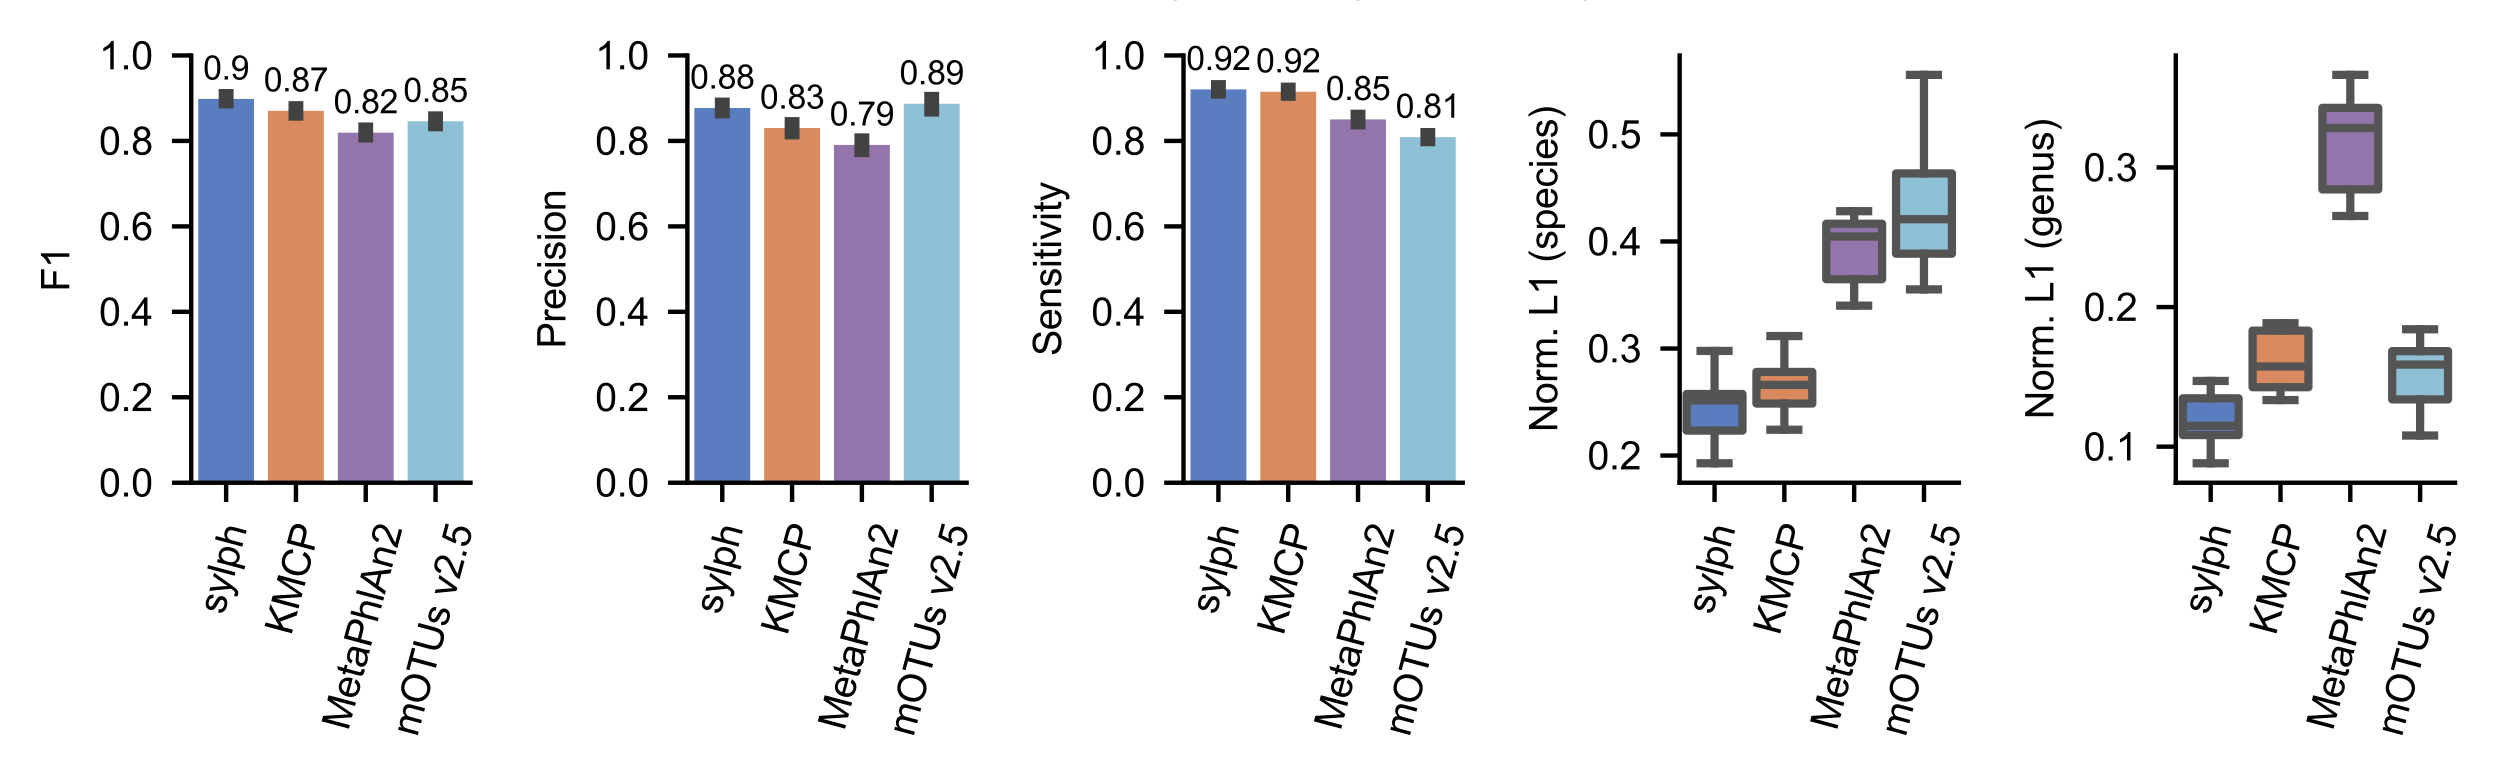 <?xml version="1.0" encoding="utf-8" standalone="no"?>
<!DOCTYPE svg PUBLIC "-//W3C//DTD SVG 1.1//EN"
  "http://www.w3.org/Graphics/SVG/1.1/DTD/svg11.dtd">
<svg xmlns:xlink="http://www.w3.org/1999/xlink" width="453.543pt" height="141.732pt" viewBox="0 0 453.543 141.732" xmlns="http://www.w3.org/2000/svg" version="1.1">
 <defs>
  <style type="text/css">*{stroke-linejoin: round; stroke-linecap: butt}</style>
 </defs>
 <g id="figure_1">
  <g id="patch_1">
   <path d="M 0 141.732 
L 453.543 141.732 
L 453.543 0 
L 0 0 
z
" style="fill: #ffffff"/>
  </g>
  <g id="axes_1">
   <g id="patch_2">
    <path d="M 34.692 87.573 
L 85.349 87.573 
L 85.349 10.065 
L 34.692 10.065 
z
" style="fill: #ffffff"/>
   </g>
   <g id="patch_3">
    <path d="M 35.958 87.573 
L 46.09 87.573 
L 46.09 17.949 
L 35.958 17.949 
z
" clip-path="url(#pc736c13170)" style="fill: #597dbf"/>
   </g>
   <g id="patch_4">
    <path d="M 48.622 87.573 
L 58.754 87.573 
L 58.754 20.1 
L 48.622 20.1 
z
" clip-path="url(#pc736c13170)" style="fill: #d98b5f"/>
   </g>
   <g id="patch_5">
    <path d="M 61.287 87.573 
L 71.418 87.573 
L 71.418 24.069 
L 61.287 24.069 
z
" clip-path="url(#pc736c13170)" style="fill: #9475ab"/>
   </g>
   <g id="patch_6">
    <path d="M 73.951 87.573 
L 84.082 87.573 
L 84.082 21.995 
L 73.951 21.995 
z
" clip-path="url(#pc736c13170)" style="fill: #8ec1d6"/>
   </g>
   <g id="matplotlib.axis_1">
    <g id="xtick_1">
     <g id="line2d_1">
      <defs>
       <path id="mdd3e6219fc" d="M 0 0 
L 0 3.5 
" style="stroke: #000000; stroke-width: 0.8"/>
      </defs>
      <g>
       <use xlink:href="#mdd3e6219fc" x="41.024" y="87.573" style="stroke: #000000; stroke-width: 0.8"/>
      </g>
     </g>
     <g id="text_1">
      <!-- sylph -->
      <g transform="translate(40.618 111.654) rotate(-75) scale(0.07 -0.07)">
       <defs>
        <path id="ArialMT-73" d="M 197 991 
L 753 1078 
Q 800 744 1014 566 
Q 1228 388 1613 388 
Q 2000 388 2187 545 
Q 2375 703 2375 916 
Q 2375 1106 2209 1216 
Q 2094 1291 1634 1406 
Q 1016 1563 777 1677 
Q 538 1791 414 1992 
Q 291 2194 291 2438 
Q 291 2659 392 2848 
Q 494 3038 669 3163 
Q 800 3259 1026 3326 
Q 1253 3394 1513 3394 
Q 1903 3394 2198 3281 
Q 2494 3169 2634 2976 
Q 2775 2784 2828 2463 
L 2278 2388 
Q 2241 2644 2061 2787 
Q 1881 2931 1553 2931 
Q 1166 2931 1000 2803 
Q 834 2675 834 2503 
Q 834 2394 903 2306 
Q 972 2216 1119 2156 
Q 1203 2125 1616 2013 
Q 2213 1853 2448 1751 
Q 2684 1650 2818 1456 
Q 2953 1263 2953 975 
Q 2953 694 2789 445 
Q 2625 197 2315 61 
Q 2006 -75 1616 -75 
Q 969 -75 630 194 
Q 291 463 197 991 
z
" transform="scale(0.016)"/>
        <path id="ArialMT-79" d="M 397 -1278 
L 334 -750 
Q 519 -800 656 -800 
Q 844 -800 956 -737 
Q 1069 -675 1141 -563 
Q 1194 -478 1313 -144 
Q 1328 -97 1363 -6 
L 103 3319 
L 709 3319 
L 1400 1397 
Q 1534 1031 1641 628 
Q 1738 1016 1872 1384 
L 2581 3319 
L 3144 3319 
L 1881 -56 
Q 1678 -603 1566 -809 
Q 1416 -1088 1222 -1217 
Q 1028 -1347 759 -1347 
Q 597 -1347 397 -1278 
z
" transform="scale(0.016)"/>
        <path id="ArialMT-6c" d="M 409 0 
L 409 4581 
L 972 4581 
L 972 0 
L 409 0 
z
" transform="scale(0.016)"/>
        <path id="ArialMT-70" d="M 422 -1272 
L 422 3319 
L 934 3319 
L 934 2888 
Q 1116 3141 1344 3267 
Q 1572 3394 1897 3394 
Q 2322 3394 2647 3175 
Q 2972 2956 3137 2557 
Q 3303 2159 3303 1684 
Q 3303 1175 3120 767 
Q 2938 359 2589 142 
Q 2241 -75 1856 -75 
Q 1575 -75 1351 44 
Q 1128 163 984 344 
L 984 -1272 
L 422 -1272 
z
M 931 1641 
Q 931 1000 1190 694 
Q 1450 388 1819 388 
Q 2194 388 2461 705 
Q 2728 1022 2728 1688 
Q 2728 2322 2467 2637 
Q 2206 2953 1844 2953 
Q 1484 2953 1207 2617 
Q 931 2281 931 1641 
z
" transform="scale(0.016)"/>
        <path id="ArialMT-68" d="M 422 0 
L 422 4581 
L 984 4581 
L 984 2938 
Q 1378 3394 1978 3394 
Q 2347 3394 2619 3248 
Q 2891 3103 3008 2847 
Q 3125 2591 3125 2103 
L 3125 0 
L 2563 0 
L 2563 2103 
Q 2563 2525 2380 2717 
Q 2197 2909 1863 2909 
Q 1613 2909 1392 2779 
Q 1172 2650 1078 2428 
Q 984 2206 984 1816 
L 984 0 
L 422 0 
z
" transform="scale(0.016)"/>
       </defs>
       <use xlink:href="#ArialMT-73"/>
       <use xlink:href="#ArialMT-79" x="50"/>
       <use xlink:href="#ArialMT-6c" x="100"/>
       <use xlink:href="#ArialMT-70" x="122.217"/>
       <use xlink:href="#ArialMT-68" x="177.832"/>
      </g>
     </g>
    </g>
    <g id="xtick_2">
     <g id="line2d_2">
      <g>
       <use xlink:href="#mdd3e6219fc" x="53.688" y="87.573" style="stroke: #000000; stroke-width: 0.8"/>
      </g>
     </g>
     <g id="text_2">
      <!-- KMCP -->
      <g transform="translate(52.819 115.405) rotate(-75) scale(0.07 -0.07)">
       <defs>
        <path id="ArialMT-4b" d="M 469 0 
L 469 4581 
L 1075 4581 
L 1075 2309 
L 3350 4581 
L 4172 4581 
L 2250 2725 
L 4256 0 
L 3456 0 
L 1825 2319 
L 1075 1588 
L 1075 0 
L 469 0 
z
" transform="scale(0.016)"/>
        <path id="ArialMT-4d" d="M 475 0 
L 475 4581 
L 1388 4581 
L 2472 1338 
Q 2622 884 2691 659 
Q 2769 909 2934 1394 
L 4031 4581 
L 4847 4581 
L 4847 0 
L 4263 0 
L 4263 3834 
L 2931 0 
L 2384 0 
L 1059 3900 
L 1059 0 
L 475 0 
z
" transform="scale(0.016)"/>
        <path id="ArialMT-43" d="M 3763 1606 
L 4369 1453 
Q 4178 706 3683 314 
Q 3188 -78 2472 -78 
Q 1731 -78 1267 223 
Q 803 525 561 1097 
Q 319 1669 319 2325 
Q 319 3041 592 3573 
Q 866 4106 1370 4382 
Q 1875 4659 2481 4659 
Q 3169 4659 3637 4309 
Q 4106 3959 4291 3325 
L 3694 3184 
Q 3534 3684 3231 3912 
Q 2928 4141 2469 4141 
Q 1941 4141 1586 3887 
Q 1231 3634 1087 3207 
Q 944 2781 944 2328 
Q 944 1744 1114 1308 
Q 1284 872 1643 656 
Q 2003 441 2422 441 
Q 2931 441 3284 734 
Q 3638 1028 3763 1606 
z
" transform="scale(0.016)"/>
        <path id="ArialMT-50" d="M 494 0 
L 494 4581 
L 2222 4581 
Q 2678 4581 2919 4538 
Q 3256 4481 3484 4323 
Q 3713 4166 3852 3881 
Q 3991 3597 3991 3256 
Q 3991 2672 3619 2267 
Q 3247 1863 2275 1863 
L 1100 1863 
L 1100 0 
L 494 0 
z
M 1100 2403 
L 2284 2403 
Q 2872 2403 3119 2622 
Q 3366 2841 3366 3238 
Q 3366 3525 3220 3729 
Q 3075 3934 2838 4000 
Q 2684 4041 2272 4041 
L 1100 4041 
L 1100 2403 
z
" transform="scale(0.016)"/>
       </defs>
       <use xlink:href="#ArialMT-4b"/>
       <use xlink:href="#ArialMT-4d" x="66.699"/>
       <use xlink:href="#ArialMT-43" x="150"/>
       <use xlink:href="#ArialMT-50" x="222.217"/>
      </g>
     </g>
    </g>
    <g id="xtick_3">
     <g id="line2d_3">
      <g>
       <use xlink:href="#mdd3e6219fc" x="66.352" y="87.573" style="stroke: #000000; stroke-width: 0.8"/>
      </g>
     </g>
     <g id="text_3">
      <!-- MetaPhlAn2 -->
      <g transform="translate(63.166 132.703) rotate(-75) scale(0.07 -0.07)">
       <defs>
        <path id="ArialMT-65" d="M 2694 1069 
L 3275 997 
Q 3138 488 2766 206 
Q 2394 -75 1816 -75 
Q 1088 -75 661 373 
Q 234 822 234 1631 
Q 234 2469 665 2931 
Q 1097 3394 1784 3394 
Q 2450 3394 2872 2941 
Q 3294 2488 3294 1666 
Q 3294 1616 3291 1516 
L 816 1516 
Q 847 969 1125 678 
Q 1403 388 1819 388 
Q 2128 388 2347 550 
Q 2566 713 2694 1069 
z
M 847 1978 
L 2700 1978 
Q 2663 2397 2488 2606 
Q 2219 2931 1791 2931 
Q 1403 2931 1139 2672 
Q 875 2413 847 1978 
z
" transform="scale(0.016)"/>
        <path id="ArialMT-74" d="M 1650 503 
L 1731 6 
Q 1494 -44 1306 -44 
Q 1000 -44 831 53 
Q 663 150 594 308 
Q 525 466 525 972 
L 525 2881 
L 113 2881 
L 113 3319 
L 525 3319 
L 525 4141 
L 1084 4478 
L 1084 3319 
L 1650 3319 
L 1650 2881 
L 1084 2881 
L 1084 941 
Q 1084 700 1114 631 
Q 1144 563 1211 522 
Q 1278 481 1403 481 
Q 1497 481 1650 503 
z
" transform="scale(0.016)"/>
        <path id="ArialMT-61" d="M 2588 409 
Q 2275 144 1986 34 
Q 1697 -75 1366 -75 
Q 819 -75 525 192 
Q 231 459 231 875 
Q 231 1119 342 1320 
Q 453 1522 633 1644 
Q 813 1766 1038 1828 
Q 1203 1872 1538 1913 
Q 2219 1994 2541 2106 
Q 2544 2222 2544 2253 
Q 2544 2597 2384 2738 
Q 2169 2928 1744 2928 
Q 1347 2928 1158 2789 
Q 969 2650 878 2297 
L 328 2372 
Q 403 2725 575 2942 
Q 747 3159 1072 3276 
Q 1397 3394 1825 3394 
Q 2250 3394 2515 3294 
Q 2781 3194 2906 3042 
Q 3031 2891 3081 2659 
Q 3109 2516 3109 2141 
L 3109 1391 
Q 3109 606 3145 398 
Q 3181 191 3288 0 
L 2700 0 
Q 2613 175 2588 409 
z
M 2541 1666 
Q 2234 1541 1622 1453 
Q 1275 1403 1131 1340 
Q 988 1278 909 1158 
Q 831 1038 831 891 
Q 831 666 1001 516 
Q 1172 366 1500 366 
Q 1825 366 2078 508 
Q 2331 650 2450 897 
Q 2541 1088 2541 1459 
L 2541 1666 
z
" transform="scale(0.016)"/>
        <path id="ArialMT-41" d="M -9 0 
L 1750 4581 
L 2403 4581 
L 4278 0 
L 3588 0 
L 3053 1388 
L 1138 1388 
L 634 0 
L -9 0 
z
M 1313 1881 
L 2866 1881 
L 2388 3150 
Q 2169 3728 2063 4100 
Q 1975 3659 1816 3225 
L 1313 1881 
z
" transform="scale(0.016)"/>
        <path id="ArialMT-6e" d="M 422 0 
L 422 3319 
L 928 3319 
L 928 2847 
Q 1294 3394 1984 3394 
Q 2284 3394 2536 3286 
Q 2788 3178 2913 3003 
Q 3038 2828 3088 2588 
Q 3119 2431 3119 2041 
L 3119 0 
L 2556 0 
L 2556 2019 
Q 2556 2363 2490 2533 
Q 2425 2703 2258 2804 
Q 2091 2906 1866 2906 
Q 1506 2906 1245 2678 
Q 984 2450 984 1813 
L 984 0 
L 422 0 
z
" transform="scale(0.016)"/>
        <path id="ArialMT-32" d="M 3222 541 
L 3222 0 
L 194 0 
Q 188 203 259 391 
Q 375 700 629 1000 
Q 884 1300 1366 1694 
Q 2113 2306 2375 2664 
Q 2638 3022 2638 3341 
Q 2638 3675 2398 3904 
Q 2159 4134 1775 4134 
Q 1369 4134 1125 3890 
Q 881 3647 878 3216 
L 300 3275 
Q 359 3922 746 4261 
Q 1134 4600 1788 4600 
Q 2447 4600 2831 4234 
Q 3216 3869 3216 3328 
Q 3216 3053 3103 2787 
Q 2991 2522 2730 2228 
Q 2469 1934 1863 1422 
Q 1356 997 1212 845 
Q 1069 694 975 541 
L 3222 541 
z
" transform="scale(0.016)"/>
       </defs>
       <use xlink:href="#ArialMT-4d"/>
       <use xlink:href="#ArialMT-65" x="83.301"/>
       <use xlink:href="#ArialMT-74" x="138.916"/>
       <use xlink:href="#ArialMT-61" x="166.699"/>
       <use xlink:href="#ArialMT-50" x="222.314"/>
       <use xlink:href="#ArialMT-68" x="289.014"/>
       <use xlink:href="#ArialMT-6c" x="344.629"/>
       <use xlink:href="#ArialMT-41" x="366.846"/>
       <use xlink:href="#ArialMT-6e" x="433.545"/>
       <use xlink:href="#ArialMT-32" x="489.16"/>
      </g>
     </g>
    </g>
    <g id="xtick_4">
     <g id="line2d_4">
      <g>
       <use xlink:href="#mdd3e6219fc" x="79.017" y="87.573" style="stroke: #000000; stroke-width: 0.8"/>
      </g>
     </g>
     <g id="text_4">
      <!-- mOTUs v2.5 -->
      <g transform="translate(75.681 133.812) rotate(-75) scale(0.07 -0.07)">
       <defs>
        <path id="ArialMT-6d" d="M 422 0 
L 422 3319 
L 925 3319 
L 925 2853 
Q 1081 3097 1340 3245 
Q 1600 3394 1931 3394 
Q 2300 3394 2536 3241 
Q 2772 3088 2869 2813 
Q 3263 3394 3894 3394 
Q 4388 3394 4653 3120 
Q 4919 2847 4919 2278 
L 4919 0 
L 4359 0 
L 4359 2091 
Q 4359 2428 4304 2576 
Q 4250 2725 4106 2815 
Q 3963 2906 3769 2906 
Q 3419 2906 3187 2673 
Q 2956 2441 2956 1928 
L 2956 0 
L 2394 0 
L 2394 2156 
Q 2394 2531 2256 2718 
Q 2119 2906 1806 2906 
Q 1569 2906 1367 2781 
Q 1166 2656 1075 2415 
Q 984 2175 984 1722 
L 984 0 
L 422 0 
z
" transform="scale(0.016)"/>
        <path id="ArialMT-4f" d="M 309 2231 
Q 309 3372 921 4017 
Q 1534 4663 2503 4663 
Q 3138 4663 3647 4359 
Q 4156 4056 4423 3514 
Q 4691 2972 4691 2284 
Q 4691 1588 4409 1038 
Q 4128 488 3612 205 
Q 3097 -78 2500 -78 
Q 1853 -78 1343 234 
Q 834 547 571 1087 
Q 309 1628 309 2231 
z
M 934 2222 
Q 934 1394 1379 917 
Q 1825 441 2497 441 
Q 3181 441 3623 922 
Q 4066 1403 4066 2288 
Q 4066 2847 3877 3264 
Q 3688 3681 3323 3911 
Q 2959 4141 2506 4141 
Q 1863 4141 1398 3698 
Q 934 3256 934 2222 
z
" transform="scale(0.016)"/>
        <path id="ArialMT-54" d="M 1659 0 
L 1659 4041 
L 150 4041 
L 150 4581 
L 3781 4581 
L 3781 4041 
L 2266 4041 
L 2266 0 
L 1659 0 
z
" transform="scale(0.016)"/>
        <path id="ArialMT-55" d="M 3500 4581 
L 4106 4581 
L 4106 1934 
Q 4106 1244 3950 837 
Q 3794 431 3386 176 
Q 2978 -78 2316 -78 
Q 1672 -78 1262 144 
Q 853 366 678 786 
Q 503 1206 503 1934 
L 503 4581 
L 1109 4581 
L 1109 1938 
Q 1109 1341 1220 1058 
Q 1331 775 1601 622 
Q 1872 469 2263 469 
Q 2931 469 3215 772 
Q 3500 1075 3500 1938 
L 3500 4581 
z
" transform="scale(0.016)"/>
        <path id="ArialMT-20" transform="scale(0.016)"/>
        <path id="ArialMT-76" d="M 1344 0 
L 81 3319 
L 675 3319 
L 1388 1331 
Q 1503 1009 1600 663 
Q 1675 925 1809 1294 
L 2547 3319 
L 3125 3319 
L 1869 0 
L 1344 0 
z
" transform="scale(0.016)"/>
        <path id="ArialMT-2e" d="M 581 0 
L 581 641 
L 1222 641 
L 1222 0 
L 581 0 
z
" transform="scale(0.016)"/>
        <path id="ArialMT-35" d="M 266 1200 
L 856 1250 
Q 922 819 1161 601 
Q 1400 384 1738 384 
Q 2144 384 2425 690 
Q 2706 997 2706 1503 
Q 2706 1984 2436 2262 
Q 2166 2541 1728 2541 
Q 1456 2541 1237 2417 
Q 1019 2294 894 2097 
L 366 2166 
L 809 4519 
L 3088 4519 
L 3088 3981 
L 1259 3981 
L 1013 2750 
Q 1425 3038 1878 3038 
Q 2478 3038 2890 2622 
Q 3303 2206 3303 1553 
Q 3303 931 2941 478 
Q 2500 -78 1738 -78 
Q 1113 -78 717 272 
Q 322 622 266 1200 
z
" transform="scale(0.016)"/>
       </defs>
       <use xlink:href="#ArialMT-6d"/>
       <use xlink:href="#ArialMT-4f" x="83.301"/>
       <use xlink:href="#ArialMT-54" x="161.084"/>
       <use xlink:href="#ArialMT-55" x="222.168"/>
       <use xlink:href="#ArialMT-73" x="294.385"/>
       <use xlink:href="#ArialMT-20" x="344.385"/>
       <use xlink:href="#ArialMT-76" x="372.168"/>
       <use xlink:href="#ArialMT-32" x="422.168"/>
       <use xlink:href="#ArialMT-2e" x="477.783"/>
       <use xlink:href="#ArialMT-35" x="505.566"/>
      </g>
     </g>
    </g>
   </g>
   <g id="matplotlib.axis_2">
    <g id="ytick_1">
     <g id="line2d_5">
      <defs>
       <path id="m77b04ad7b0" d="M 0 0 
L -3.5 0 
" style="stroke: #000000; stroke-width: 0.8"/>
      </defs>
      <g>
       <use xlink:href="#m77b04ad7b0" x="34.692" y="87.573" style="stroke: #000000; stroke-width: 0.8"/>
      </g>
     </g>
     <g id="text_5">
      <!-- 0.0 -->
      <g transform="translate(17.962 90.078) scale(0.07 -0.07)">
       <defs>
        <path id="ArialMT-30" d="M 266 2259 
Q 266 3072 433 3567 
Q 600 4063 929 4331 
Q 1259 4600 1759 4600 
Q 2128 4600 2406 4451 
Q 2684 4303 2865 4023 
Q 3047 3744 3150 3342 
Q 3253 2941 3253 2259 
Q 3253 1453 3087 958 
Q 2922 463 2592 192 
Q 2263 -78 1759 -78 
Q 1097 -78 719 397 
Q 266 969 266 2259 
z
M 844 2259 
Q 844 1131 1108 757 
Q 1372 384 1759 384 
Q 2147 384 2411 759 
Q 2675 1134 2675 2259 
Q 2675 3391 2411 3762 
Q 2147 4134 1753 4134 
Q 1366 4134 1134 3806 
Q 844 3388 844 2259 
z
" transform="scale(0.016)"/>
       </defs>
       <use xlink:href="#ArialMT-30"/>
       <use xlink:href="#ArialMT-2e" x="55.615"/>
       <use xlink:href="#ArialMT-30" x="83.398"/>
      </g>
     </g>
    </g>
    <g id="ytick_2">
     <g id="line2d_6">
      <g>
       <use xlink:href="#m77b04ad7b0" x="34.692" y="72.071" style="stroke: #000000; stroke-width: 0.8"/>
      </g>
     </g>
     <g id="text_6">
      <!-- 0.2 -->
      <g transform="translate(17.962 74.577) scale(0.07 -0.07)">
       <use xlink:href="#ArialMT-30"/>
       <use xlink:href="#ArialMT-2e" x="55.615"/>
       <use xlink:href="#ArialMT-32" x="83.398"/>
      </g>
     </g>
    </g>
    <g id="ytick_3">
     <g id="line2d_7">
      <g>
       <use xlink:href="#m77b04ad7b0" x="34.692" y="56.57" style="stroke: #000000; stroke-width: 0.8"/>
      </g>
     </g>
     <g id="text_7">
      <!-- 0.4 -->
      <g transform="translate(17.962 59.075) scale(0.07 -0.07)">
       <defs>
        <path id="ArialMT-34" d="M 2069 0 
L 2069 1097 
L 81 1097 
L 81 1613 
L 2172 4581 
L 2631 4581 
L 2631 1613 
L 3250 1613 
L 3250 1097 
L 2631 1097 
L 2631 0 
L 2069 0 
z
M 2069 1613 
L 2069 3678 
L 634 1613 
L 2069 1613 
z
" transform="scale(0.016)"/>
       </defs>
       <use xlink:href="#ArialMT-30"/>
       <use xlink:href="#ArialMT-2e" x="55.615"/>
       <use xlink:href="#ArialMT-34" x="83.398"/>
      </g>
     </g>
    </g>
    <g id="ytick_4">
     <g id="line2d_8">
      <g>
       <use xlink:href="#m77b04ad7b0" x="34.692" y="41.068" style="stroke: #000000; stroke-width: 0.8"/>
      </g>
     </g>
     <g id="text_8">
      <!-- 0.6 -->
      <g transform="translate(17.962 43.574) scale(0.07 -0.07)">
       <defs>
        <path id="ArialMT-36" d="M 3184 3459 
L 2625 3416 
Q 2550 3747 2413 3897 
Q 2184 4138 1850 4138 
Q 1581 4138 1378 3988 
Q 1113 3794 959 3422 
Q 806 3050 800 2363 
Q 1003 2672 1297 2822 
Q 1591 2972 1913 2972 
Q 2475 2972 2870 2558 
Q 3266 2144 3266 1488 
Q 3266 1056 3080 686 
Q 2894 316 2569 119 
Q 2244 -78 1831 -78 
Q 1128 -78 684 439 
Q 241 956 241 2144 
Q 241 3472 731 4075 
Q 1159 4600 1884 4600 
Q 2425 4600 2770 4297 
Q 3116 3994 3184 3459 
z
M 888 1484 
Q 888 1194 1011 928 
Q 1134 663 1356 523 
Q 1578 384 1822 384 
Q 2178 384 2434 671 
Q 2691 959 2691 1453 
Q 2691 1928 2437 2201 
Q 2184 2475 1800 2475 
Q 1419 2475 1153 2201 
Q 888 1928 888 1484 
z
" transform="scale(0.016)"/>
       </defs>
       <use xlink:href="#ArialMT-30"/>
       <use xlink:href="#ArialMT-2e" x="55.615"/>
       <use xlink:href="#ArialMT-36" x="83.398"/>
      </g>
     </g>
    </g>
    <g id="ytick_5">
     <g id="line2d_9">
      <g>
       <use xlink:href="#m77b04ad7b0" x="34.692" y="25.567" style="stroke: #000000; stroke-width: 0.8"/>
      </g>
     </g>
     <g id="text_9">
      <!-- 0.8 -->
      <g transform="translate(17.962 28.072) scale(0.07 -0.07)">
       <defs>
        <path id="ArialMT-38" d="M 1131 2484 
Q 781 2613 612 2850 
Q 444 3088 444 3419 
Q 444 3919 803 4259 
Q 1163 4600 1759 4600 
Q 2359 4600 2725 4251 
Q 3091 3903 3091 3403 
Q 3091 3084 2923 2848 
Q 2756 2613 2416 2484 
Q 2838 2347 3058 2040 
Q 3278 1734 3278 1309 
Q 3278 722 2862 322 
Q 2447 -78 1769 -78 
Q 1091 -78 675 323 
Q 259 725 259 1325 
Q 259 1772 486 2073 
Q 713 2375 1131 2484 
z
M 1019 3438 
Q 1019 3113 1228 2906 
Q 1438 2700 1772 2700 
Q 2097 2700 2305 2904 
Q 2513 3109 2513 3406 
Q 2513 3716 2298 3927 
Q 2084 4138 1766 4138 
Q 1444 4138 1231 3931 
Q 1019 3725 1019 3438 
z
M 838 1322 
Q 838 1081 952 856 
Q 1066 631 1291 507 
Q 1516 384 1775 384 
Q 2178 384 2440 643 
Q 2703 903 2703 1303 
Q 2703 1709 2433 1975 
Q 2163 2241 1756 2241 
Q 1359 2241 1098 1978 
Q 838 1716 838 1322 
z
" transform="scale(0.016)"/>
       </defs>
       <use xlink:href="#ArialMT-30"/>
       <use xlink:href="#ArialMT-2e" x="55.615"/>
       <use xlink:href="#ArialMT-38" x="83.398"/>
      </g>
     </g>
    </g>
    <g id="ytick_6">
     <g id="line2d_10">
      <g>
       <use xlink:href="#m77b04ad7b0" x="34.692" y="10.065" style="stroke: #000000; stroke-width: 0.8"/>
      </g>
     </g>
     <g id="text_10">
      <!-- 1.0 -->
      <g transform="translate(17.962 12.57) scale(0.07 -0.07)">
       <defs>
        <path id="ArialMT-31" d="M 2384 0 
L 1822 0 
L 1822 3584 
Q 1619 3391 1289 3197 
Q 959 3003 697 2906 
L 697 3450 
Q 1169 3672 1522 3987 
Q 1875 4303 2022 4600 
L 2384 4600 
L 2384 0 
z
" transform="scale(0.016)"/>
       </defs>
       <use xlink:href="#ArialMT-31"/>
       <use xlink:href="#ArialMT-2e" x="55.615"/>
       <use xlink:href="#ArialMT-30" x="83.398"/>
      </g>
     </g>
    </g>
    <g id="text_11">
     <!-- F1 -->
     <g transform="translate(12.57 52.903) rotate(-90) scale(0.07 -0.07)">
      <defs>
       <path id="ArialMT-46" d="M 525 0 
L 525 4581 
L 3616 4581 
L 3616 4041 
L 1131 4041 
L 1131 2622 
L 3281 2622 
L 3281 2081 
L 1131 2081 
L 1131 0 
L 525 0 
z
" transform="scale(0.016)"/>
      </defs>
      <use xlink:href="#ArialMT-46"/>
      <use xlink:href="#ArialMT-31" x="61.084"/>
     </g>
    </g>
   </g>
   <g id="line2d_11">
    <path d="M 41.024 18.325 
L 41.024 17.501 
" clip-path="url(#pc736c13170)" style="fill: none; stroke: #424242; stroke-width: 2.7; stroke-linecap: square"/>
   </g>
   <g id="line2d_12">
    <path d="M 53.688 20.541 
L 53.688 19.701 
" clip-path="url(#pc736c13170)" style="fill: none; stroke: #424242; stroke-width: 2.7; stroke-linecap: square"/>
   </g>
   <g id="line2d_13">
    <path d="M 66.352 24.521 
L 66.352 23.57 
" clip-path="url(#pc736c13170)" style="fill: none; stroke: #424242; stroke-width: 2.7; stroke-linecap: square"/>
   </g>
   <g id="line2d_14">
    <path d="M 79.017 22.478 
L 79.017 21.546 
" clip-path="url(#pc736c13170)" style="fill: none; stroke: #424242; stroke-width: 2.7; stroke-linecap: square"/>
   </g>
   <g id="patch_7">
    <path d="M 34.692 87.573 
L 34.692 10.065 
" style="fill: none; stroke: #000000; stroke-width: 0.8; stroke-linejoin: miter; stroke-linecap: square"/>
   </g>
   <g id="patch_8">
    <path d="M 34.692 87.573 
L 85.349 87.573 
" style="fill: none; stroke: #000000; stroke-width: 0.8; stroke-linejoin: miter; stroke-linecap: square"/>
   </g>
   <g id="text_12">
    <!-- 0.9 -->
    <g transform="translate(36.854 14.431) scale(0.06 -0.06)">
     <defs>
      <path id="ArialMT-39" d="M 350 1059 
L 891 1109 
Q 959 728 1153 556 
Q 1347 384 1650 384 
Q 1909 384 2104 503 
Q 2300 622 2425 820 
Q 2550 1019 2634 1356 
Q 2719 1694 2719 2044 
Q 2719 2081 2716 2156 
Q 2547 1888 2255 1720 
Q 1963 1553 1622 1553 
Q 1053 1553 659 1965 
Q 266 2378 266 3053 
Q 266 3750 677 4175 
Q 1088 4600 1706 4600 
Q 2153 4600 2523 4359 
Q 2894 4119 3086 3673 
Q 3278 3228 3278 2384 
Q 3278 1506 3087 986 
Q 2897 466 2520 194 
Q 2144 -78 1638 -78 
Q 1100 -78 759 220 
Q 419 519 350 1059 
z
M 2653 3081 
Q 2653 3566 2395 3850 
Q 2138 4134 1775 4134 
Q 1400 4134 1122 3828 
Q 844 3522 844 3034 
Q 844 2597 1108 2323 
Q 1372 2050 1759 2050 
Q 2150 2050 2401 2323 
Q 2653 2597 2653 3081 
z
" transform="scale(0.016)"/>
     </defs>
     <use xlink:href="#ArialMT-30"/>
     <use xlink:href="#ArialMT-2e" x="55.615"/>
     <use xlink:href="#ArialMT-39" x="83.398"/>
    </g>
   </g>
   <g id="text_13">
    <!-- 0.87 -->
    <g transform="translate(47.85 16.582) scale(0.06 -0.06)">
     <defs>
      <path id="ArialMT-37" d="M 303 3981 
L 303 4522 
L 3269 4522 
L 3269 4084 
Q 2831 3619 2401 2847 
Q 1972 2075 1738 1259 
Q 1569 684 1522 0 
L 944 0 
Q 953 541 1156 1306 
Q 1359 2072 1739 2783 
Q 2119 3494 2547 3981 
L 303 3981 
z
" transform="scale(0.016)"/>
     </defs>
     <use xlink:href="#ArialMT-30"/>
     <use xlink:href="#ArialMT-2e" x="55.615"/>
     <use xlink:href="#ArialMT-38" x="83.398"/>
     <use xlink:href="#ArialMT-37" x="139.014"/>
    </g>
   </g>
   <g id="text_14">
    <!-- 0.82 -->
    <g transform="translate(60.514 20.551) scale(0.06 -0.06)">
     <use xlink:href="#ArialMT-30"/>
     <use xlink:href="#ArialMT-2e" x="55.615"/>
     <use xlink:href="#ArialMT-38" x="83.398"/>
     <use xlink:href="#ArialMT-32" x="139.014"/>
    </g>
   </g>
   <g id="text_15">
    <!-- 0.85 -->
    <g transform="translate(73.178 18.477) scale(0.06 -0.06)">
     <use xlink:href="#ArialMT-30"/>
     <use xlink:href="#ArialMT-2e" x="55.615"/>
     <use xlink:href="#ArialMT-38" x="83.398"/>
     <use xlink:href="#ArialMT-35" x="139.014"/>
    </g>
   </g>
  </g>
  <g id="axes_2">
   <g id="patch_9">
    <path d="M 124.7 87.573 
L 175.358 87.573 
L 175.358 10.065 
L 124.7 10.065 
z
" style="fill: #ffffff"/>
   </g>
   <g id="patch_10">
    <path d="M 125.967 87.573 
L 136.098 87.573 
L 136.098 19.589 
L 125.967 19.589 
z
" clip-path="url(#p06031bd9af)" style="fill: #597dbf"/>
   </g>
   <g id="patch_11">
    <path d="M 138.631 87.573 
L 148.763 87.573 
L 148.763 23.222 
L 138.631 23.222 
z
" clip-path="url(#p06031bd9af)" style="fill: #d98b5f"/>
   </g>
   <g id="patch_12">
    <path d="M 151.295 87.573 
L 161.427 87.573 
L 161.427 26.288 
L 151.295 26.288 
z
" clip-path="url(#p06031bd9af)" style="fill: #9475ab"/>
   </g>
   <g id="patch_13">
    <path d="M 163.96 87.573 
L 174.091 87.573 
L 174.091 18.817 
L 163.96 18.817 
z
" clip-path="url(#p06031bd9af)" style="fill: #8ec1d6"/>
   </g>
   <g id="matplotlib.axis_3">
    <g id="xtick_5">
     <g id="line2d_15">
      <g>
       <use xlink:href="#mdd3e6219fc" x="131.033" y="87.573" style="stroke: #000000; stroke-width: 0.8"/>
      </g>
     </g>
     <g id="text_16">
      <!-- sylph -->
      <g transform="translate(130.626 111.654) rotate(-75) scale(0.07 -0.07)">
       <use xlink:href="#ArialMT-73"/>
       <use xlink:href="#ArialMT-79" x="50"/>
       <use xlink:href="#ArialMT-6c" x="100"/>
       <use xlink:href="#ArialMT-70" x="122.217"/>
       <use xlink:href="#ArialMT-68" x="177.832"/>
      </g>
     </g>
    </g>
    <g id="xtick_6">
     <g id="line2d_16">
      <g>
       <use xlink:href="#mdd3e6219fc" x="143.697" y="87.573" style="stroke: #000000; stroke-width: 0.8"/>
      </g>
     </g>
     <g id="text_17">
      <!-- KMCP -->
      <g transform="translate(142.828 115.405) rotate(-75) scale(0.07 -0.07)">
       <use xlink:href="#ArialMT-4b"/>
       <use xlink:href="#ArialMT-4d" x="66.699"/>
       <use xlink:href="#ArialMT-43" x="150"/>
       <use xlink:href="#ArialMT-50" x="222.217"/>
      </g>
     </g>
    </g>
    <g id="xtick_7">
     <g id="line2d_17">
      <g>
       <use xlink:href="#mdd3e6219fc" x="156.361" y="87.573" style="stroke: #000000; stroke-width: 0.8"/>
      </g>
     </g>
     <g id="text_18">
      <!-- MetaPhlAn2 -->
      <g transform="translate(153.174 132.703) rotate(-75) scale(0.07 -0.07)">
       <use xlink:href="#ArialMT-4d"/>
       <use xlink:href="#ArialMT-65" x="83.301"/>
       <use xlink:href="#ArialMT-74" x="138.916"/>
       <use xlink:href="#ArialMT-61" x="166.699"/>
       <use xlink:href="#ArialMT-50" x="222.314"/>
       <use xlink:href="#ArialMT-68" x="289.014"/>
       <use xlink:href="#ArialMT-6c" x="344.629"/>
       <use xlink:href="#ArialMT-41" x="366.846"/>
       <use xlink:href="#ArialMT-6e" x="433.545"/>
       <use xlink:href="#ArialMT-32" x="489.16"/>
      </g>
     </g>
    </g>
    <g id="xtick_8">
     <g id="line2d_18">
      <g>
       <use xlink:href="#mdd3e6219fc" x="169.025" y="87.573" style="stroke: #000000; stroke-width: 0.8"/>
      </g>
     </g>
     <g id="text_19">
      <!-- mOTUs v2.5 -->
      <g transform="translate(165.69 133.812) rotate(-75) scale(0.07 -0.07)">
       <use xlink:href="#ArialMT-6d"/>
       <use xlink:href="#ArialMT-4f" x="83.301"/>
       <use xlink:href="#ArialMT-54" x="161.084"/>
       <use xlink:href="#ArialMT-55" x="222.168"/>
       <use xlink:href="#ArialMT-73" x="294.385"/>
       <use xlink:href="#ArialMT-20" x="344.385"/>
       <use xlink:href="#ArialMT-76" x="372.168"/>
       <use xlink:href="#ArialMT-32" x="422.168"/>
       <use xlink:href="#ArialMT-2e" x="477.783"/>
       <use xlink:href="#ArialMT-35" x="505.566"/>
      </g>
     </g>
    </g>
   </g>
   <g id="matplotlib.axis_4">
    <g id="ytick_7">
     <g id="line2d_19">
      <g>
       <use xlink:href="#m77b04ad7b0" x="124.7" y="87.573" style="stroke: #000000; stroke-width: 0.8"/>
      </g>
     </g>
     <g id="text_20">
      <!-- 0.0 -->
      <g transform="translate(107.97 90.078) scale(0.07 -0.07)">
       <use xlink:href="#ArialMT-30"/>
       <use xlink:href="#ArialMT-2e" x="55.615"/>
       <use xlink:href="#ArialMT-30" x="83.398"/>
      </g>
     </g>
    </g>
    <g id="ytick_8">
     <g id="line2d_20">
      <g>
       <use xlink:href="#m77b04ad7b0" x="124.7" y="72.071" style="stroke: #000000; stroke-width: 0.8"/>
      </g>
     </g>
     <g id="text_21">
      <!-- 0.2 -->
      <g transform="translate(107.97 74.577) scale(0.07 -0.07)">
       <use xlink:href="#ArialMT-30"/>
       <use xlink:href="#ArialMT-2e" x="55.615"/>
       <use xlink:href="#ArialMT-32" x="83.398"/>
      </g>
     </g>
    </g>
    <g id="ytick_9">
     <g id="line2d_21">
      <g>
       <use xlink:href="#m77b04ad7b0" x="124.7" y="56.57" style="stroke: #000000; stroke-width: 0.8"/>
      </g>
     </g>
     <g id="text_22">
      <!-- 0.4 -->
      <g transform="translate(107.97 59.075) scale(0.07 -0.07)">
       <use xlink:href="#ArialMT-30"/>
       <use xlink:href="#ArialMT-2e" x="55.615"/>
       <use xlink:href="#ArialMT-34" x="83.398"/>
      </g>
     </g>
    </g>
    <g id="ytick_10">
     <g id="line2d_22">
      <g>
       <use xlink:href="#m77b04ad7b0" x="124.7" y="41.068" style="stroke: #000000; stroke-width: 0.8"/>
      </g>
     </g>
     <g id="text_23">
      <!-- 0.6 -->
      <g transform="translate(107.97 43.574) scale(0.07 -0.07)">
       <use xlink:href="#ArialMT-30"/>
       <use xlink:href="#ArialMT-2e" x="55.615"/>
       <use xlink:href="#ArialMT-36" x="83.398"/>
      </g>
     </g>
    </g>
    <g id="ytick_11">
     <g id="line2d_23">
      <g>
       <use xlink:href="#m77b04ad7b0" x="124.7" y="25.567" style="stroke: #000000; stroke-width: 0.8"/>
      </g>
     </g>
     <g id="text_24">
      <!-- 0.8 -->
      <g transform="translate(107.97 28.072) scale(0.07 -0.07)">
       <use xlink:href="#ArialMT-30"/>
       <use xlink:href="#ArialMT-2e" x="55.615"/>
       <use xlink:href="#ArialMT-38" x="83.398"/>
      </g>
     </g>
    </g>
    <g id="ytick_12">
     <g id="line2d_24">
      <g>
       <use xlink:href="#m77b04ad7b0" x="124.7" y="10.065" style="stroke: #000000; stroke-width: 0.8"/>
      </g>
     </g>
     <g id="text_25">
      <!-- 1.0 -->
      <g transform="translate(107.97 12.57) scale(0.07 -0.07)">
       <use xlink:href="#ArialMT-31"/>
       <use xlink:href="#ArialMT-2e" x="55.615"/>
       <use xlink:href="#ArialMT-30" x="83.398"/>
      </g>
     </g>
    </g>
    <g id="text_26">
     <!-- Precision -->
     <g transform="translate(102.579 63.213) rotate(-90) scale(0.07 -0.07)">
      <defs>
       <path id="ArialMT-72" d="M 416 0 
L 416 3319 
L 922 3319 
L 922 2816 
Q 1116 3169 1280 3281 
Q 1444 3394 1641 3394 
Q 1925 3394 2219 3213 
L 2025 2691 
Q 1819 2813 1613 2813 
Q 1428 2813 1281 2702 
Q 1134 2591 1072 2394 
Q 978 2094 978 1738 
L 978 0 
L 416 0 
z
" transform="scale(0.016)"/>
       <path id="ArialMT-63" d="M 2588 1216 
L 3141 1144 
Q 3050 572 2676 248 
Q 2303 -75 1759 -75 
Q 1078 -75 664 370 
Q 250 816 250 1647 
Q 250 2184 428 2587 
Q 606 2991 970 3192 
Q 1334 3394 1763 3394 
Q 2303 3394 2647 3120 
Q 2991 2847 3088 2344 
L 2541 2259 
Q 2463 2594 2264 2762 
Q 2066 2931 1784 2931 
Q 1359 2931 1093 2626 
Q 828 2322 828 1663 
Q 828 994 1084 691 
Q 1341 388 1753 388 
Q 2084 388 2306 591 
Q 2528 794 2588 1216 
z
" transform="scale(0.016)"/>
       <path id="ArialMT-69" d="M 425 3934 
L 425 4581 
L 988 4581 
L 988 3934 
L 425 3934 
z
M 425 0 
L 425 3319 
L 988 3319 
L 988 0 
L 425 0 
z
" transform="scale(0.016)"/>
       <path id="ArialMT-6f" d="M 213 1659 
Q 213 2581 725 3025 
Q 1153 3394 1769 3394 
Q 2453 3394 2887 2945 
Q 3322 2497 3322 1706 
Q 3322 1066 3130 698 
Q 2938 331 2570 128 
Q 2203 -75 1769 -75 
Q 1072 -75 642 372 
Q 213 819 213 1659 
z
M 791 1659 
Q 791 1022 1069 705 
Q 1347 388 1769 388 
Q 2188 388 2466 706 
Q 2744 1025 2744 1678 
Q 2744 2294 2464 2611 
Q 2184 2928 1769 2928 
Q 1347 2928 1069 2612 
Q 791 2297 791 1659 
z
" transform="scale(0.016)"/>
      </defs>
      <use xlink:href="#ArialMT-50"/>
      <use xlink:href="#ArialMT-72" x="66.699"/>
      <use xlink:href="#ArialMT-65" x="100"/>
      <use xlink:href="#ArialMT-63" x="155.615"/>
      <use xlink:href="#ArialMT-69" x="205.615"/>
      <use xlink:href="#ArialMT-73" x="227.832"/>
      <use xlink:href="#ArialMT-69" x="277.832"/>
      <use xlink:href="#ArialMT-6f" x="300.049"/>
      <use xlink:href="#ArialMT-6e" x="355.664"/>
     </g>
    </g>
   </g>
   <g id="line2d_25">
    <path d="M 131.033 20.135 
L 131.033 19.041 
" clip-path="url(#p06031bd9af)" style="fill: none; stroke: #424242; stroke-width: 2.7; stroke-linecap: square"/>
   </g>
   <g id="line2d_26">
    <path d="M 143.697 23.941 
L 143.697 22.584 
" clip-path="url(#p06031bd9af)" style="fill: none; stroke: #424242; stroke-width: 2.7; stroke-linecap: square"/>
   </g>
   <g id="line2d_27">
    <path d="M 156.361 27.157 
L 156.361 25.538 
" clip-path="url(#p06031bd9af)" style="fill: none; stroke: #424242; stroke-width: 2.7; stroke-linecap: square"/>
   </g>
   <g id="line2d_28">
    <path d="M 169.025 19.804 
L 169.025 18.011 
" clip-path="url(#p06031bd9af)" style="fill: none; stroke: #424242; stroke-width: 2.7; stroke-linecap: square"/>
   </g>
   <g id="patch_14">
    <path d="M 124.7 87.573 
L 124.7 10.065 
" style="fill: none; stroke: #000000; stroke-width: 0.8; stroke-linejoin: miter; stroke-linecap: square"/>
   </g>
   <g id="patch_15">
    <path d="M 124.7 87.573 
L 175.358 87.573 
" style="fill: none; stroke: #000000; stroke-width: 0.8; stroke-linejoin: miter; stroke-linecap: square"/>
   </g>
   <g id="text_27">
    <!-- 0.88 -->
    <g transform="translate(125.194 16.071) scale(0.06 -0.06)">
     <use xlink:href="#ArialMT-30"/>
     <use xlink:href="#ArialMT-2e" x="55.615"/>
     <use xlink:href="#ArialMT-38" x="83.398"/>
     <use xlink:href="#ArialMT-38" x="139.014"/>
    </g>
   </g>
   <g id="text_28">
    <!-- 0.83 -->
    <g transform="translate(137.859 19.704) scale(0.06 -0.06)">
     <defs>
      <path id="ArialMT-33" d="M 269 1209 
L 831 1284 
Q 928 806 1161 595 
Q 1394 384 1728 384 
Q 2125 384 2398 659 
Q 2672 934 2672 1341 
Q 2672 1728 2419 1979 
Q 2166 2231 1775 2231 
Q 1616 2231 1378 2169 
L 1441 2663 
Q 1497 2656 1531 2656 
Q 1891 2656 2178 2843 
Q 2466 3031 2466 3422 
Q 2466 3731 2256 3934 
Q 2047 4138 1716 4138 
Q 1388 4138 1169 3931 
Q 950 3725 888 3313 
L 325 3413 
Q 428 3978 793 4289 
Q 1159 4600 1703 4600 
Q 2078 4600 2393 4439 
Q 2709 4278 2876 4000 
Q 3044 3722 3044 3409 
Q 3044 3113 2884 2869 
Q 2725 2625 2413 2481 
Q 2819 2388 3044 2092 
Q 3269 1797 3269 1353 
Q 3269 753 2831 336 
Q 2394 -81 1725 -81 
Q 1122 -81 723 278 
Q 325 638 269 1209 
z
" transform="scale(0.016)"/>
     </defs>
     <use xlink:href="#ArialMT-30"/>
     <use xlink:href="#ArialMT-2e" x="55.615"/>
     <use xlink:href="#ArialMT-38" x="83.398"/>
     <use xlink:href="#ArialMT-33" x="139.014"/>
    </g>
   </g>
   <g id="text_29">
    <!-- 0.79 -->
    <g transform="translate(150.523 22.771) scale(0.06 -0.06)">
     <use xlink:href="#ArialMT-30"/>
     <use xlink:href="#ArialMT-2e" x="55.615"/>
     <use xlink:href="#ArialMT-37" x="83.398"/>
     <use xlink:href="#ArialMT-39" x="139.014"/>
    </g>
   </g>
   <g id="text_30">
    <!-- 0.89 -->
    <g transform="translate(163.187 15.3) scale(0.06 -0.06)">
     <use xlink:href="#ArialMT-30"/>
     <use xlink:href="#ArialMT-2e" x="55.615"/>
     <use xlink:href="#ArialMT-38" x="83.398"/>
     <use xlink:href="#ArialMT-39" x="139.014"/>
    </g>
   </g>
  </g>
  <g id="axes_3">
   <g id="patch_16">
    <path d="M 214.709 87.573 
L 265.366 87.573 
L 265.366 10.065 
L 214.709 10.065 
z
" style="fill: #ffffff"/>
   </g>
   <g id="patch_17">
    <path d="M 215.975 87.573 
L 226.107 87.573 
L 226.107 16.221 
L 215.975 16.221 
z
" clip-path="url(#p8a6684d46f)" style="fill: #597dbf"/>
   </g>
   <g id="patch_18">
    <path d="M 228.64 87.573 
L 238.771 87.573 
L 238.771 16.648 
L 228.64 16.648 
z
" clip-path="url(#p8a6684d46f)" style="fill: #d98b5f"/>
   </g>
   <g id="patch_19">
    <path d="M 241.304 87.573 
L 251.435 87.573 
L 251.435 21.663 
L 241.304 21.663 
z
" clip-path="url(#p8a6684d46f)" style="fill: #9475ab"/>
   </g>
   <g id="patch_20">
    <path d="M 253.968 87.573 
L 264.1 87.573 
L 264.1 24.879 
L 253.968 24.879 
z
" clip-path="url(#p8a6684d46f)" style="fill: #8ec1d6"/>
   </g>
   <g id="matplotlib.axis_5">
    <g id="xtick_9">
     <g id="line2d_29">
      <g>
       <use xlink:href="#mdd3e6219fc" x="221.041" y="87.573" style="stroke: #000000; stroke-width: 0.8"/>
      </g>
     </g>
     <g id="text_31">
      <!-- sylph -->
      <g transform="translate(220.635 111.654) rotate(-75) scale(0.07 -0.07)">
       <use xlink:href="#ArialMT-73"/>
       <use xlink:href="#ArialMT-79" x="50"/>
       <use xlink:href="#ArialMT-6c" x="100"/>
       <use xlink:href="#ArialMT-70" x="122.217"/>
       <use xlink:href="#ArialMT-68" x="177.832"/>
      </g>
     </g>
    </g>
    <g id="xtick_10">
     <g id="line2d_30">
      <g>
       <use xlink:href="#mdd3e6219fc" x="233.705" y="87.573" style="stroke: #000000; stroke-width: 0.8"/>
      </g>
     </g>
     <g id="text_32">
      <!-- KMCP -->
      <g transform="translate(232.836 115.405) rotate(-75) scale(0.07 -0.07)">
       <use xlink:href="#ArialMT-4b"/>
       <use xlink:href="#ArialMT-4d" x="66.699"/>
       <use xlink:href="#ArialMT-43" x="150"/>
       <use xlink:href="#ArialMT-50" x="222.217"/>
      </g>
     </g>
    </g>
    <g id="xtick_11">
     <g id="line2d_31">
      <g>
       <use xlink:href="#mdd3e6219fc" x="246.37" y="87.573" style="stroke: #000000; stroke-width: 0.8"/>
      </g>
     </g>
     <g id="text_33">
      <!-- MetaPhlAn2 -->
      <g transform="translate(243.183 132.703) rotate(-75) scale(0.07 -0.07)">
       <use xlink:href="#ArialMT-4d"/>
       <use xlink:href="#ArialMT-65" x="83.301"/>
       <use xlink:href="#ArialMT-74" x="138.916"/>
       <use xlink:href="#ArialMT-61" x="166.699"/>
       <use xlink:href="#ArialMT-50" x="222.314"/>
       <use xlink:href="#ArialMT-68" x="289.014"/>
       <use xlink:href="#ArialMT-6c" x="344.629"/>
       <use xlink:href="#ArialMT-41" x="366.846"/>
       <use xlink:href="#ArialMT-6e" x="433.545"/>
       <use xlink:href="#ArialMT-32" x="489.16"/>
      </g>
     </g>
    </g>
    <g id="xtick_12">
     <g id="line2d_32">
      <g>
       <use xlink:href="#mdd3e6219fc" x="259.034" y="87.573" style="stroke: #000000; stroke-width: 0.8"/>
      </g>
     </g>
     <g id="text_34">
      <!-- mOTUs v2.5 -->
      <g transform="translate(255.699 133.812) rotate(-75) scale(0.07 -0.07)">
       <use xlink:href="#ArialMT-6d"/>
       <use xlink:href="#ArialMT-4f" x="83.301"/>
       <use xlink:href="#ArialMT-54" x="161.084"/>
       <use xlink:href="#ArialMT-55" x="222.168"/>
       <use xlink:href="#ArialMT-73" x="294.385"/>
       <use xlink:href="#ArialMT-20" x="344.385"/>
       <use xlink:href="#ArialMT-76" x="372.168"/>
       <use xlink:href="#ArialMT-32" x="422.168"/>
       <use xlink:href="#ArialMT-2e" x="477.783"/>
       <use xlink:href="#ArialMT-35" x="505.566"/>
      </g>
     </g>
    </g>
   </g>
   <g id="matplotlib.axis_6">
    <g id="ytick_13">
     <g id="line2d_33">
      <g>
       <use xlink:href="#m77b04ad7b0" x="214.709" y="87.573" style="stroke: #000000; stroke-width: 0.8"/>
      </g>
     </g>
     <g id="text_35">
      <!-- 0.0 -->
      <g transform="translate(197.979 90.078) scale(0.07 -0.07)">
       <use xlink:href="#ArialMT-30"/>
       <use xlink:href="#ArialMT-2e" x="55.615"/>
       <use xlink:href="#ArialMT-30" x="83.398"/>
      </g>
     </g>
    </g>
    <g id="ytick_14">
     <g id="line2d_34">
      <g>
       <use xlink:href="#m77b04ad7b0" x="214.709" y="72.071" style="stroke: #000000; stroke-width: 0.8"/>
      </g>
     </g>
     <g id="text_36">
      <!-- 0.2 -->
      <g transform="translate(197.979 74.577) scale(0.07 -0.07)">
       <use xlink:href="#ArialMT-30"/>
       <use xlink:href="#ArialMT-2e" x="55.615"/>
       <use xlink:href="#ArialMT-32" x="83.398"/>
      </g>
     </g>
    </g>
    <g id="ytick_15">
     <g id="line2d_35">
      <g>
       <use xlink:href="#m77b04ad7b0" x="214.709" y="56.57" style="stroke: #000000; stroke-width: 0.8"/>
      </g>
     </g>
     <g id="text_37">
      <!-- 0.4 -->
      <g transform="translate(197.979 59.075) scale(0.07 -0.07)">
       <use xlink:href="#ArialMT-30"/>
       <use xlink:href="#ArialMT-2e" x="55.615"/>
       <use xlink:href="#ArialMT-34" x="83.398"/>
      </g>
     </g>
    </g>
    <g id="ytick_16">
     <g id="line2d_36">
      <g>
       <use xlink:href="#m77b04ad7b0" x="214.709" y="41.068" style="stroke: #000000; stroke-width: 0.8"/>
      </g>
     </g>
     <g id="text_38">
      <!-- 0.6 -->
      <g transform="translate(197.979 43.574) scale(0.07 -0.07)">
       <use xlink:href="#ArialMT-30"/>
       <use xlink:href="#ArialMT-2e" x="55.615"/>
       <use xlink:href="#ArialMT-36" x="83.398"/>
      </g>
     </g>
    </g>
    <g id="ytick_17">
     <g id="line2d_37">
      <g>
       <use xlink:href="#m77b04ad7b0" x="214.709" y="25.567" style="stroke: #000000; stroke-width: 0.8"/>
      </g>
     </g>
     <g id="text_39">
      <!-- 0.8 -->
      <g transform="translate(197.979 28.072) scale(0.07 -0.07)">
       <use xlink:href="#ArialMT-30"/>
       <use xlink:href="#ArialMT-2e" x="55.615"/>
       <use xlink:href="#ArialMT-38" x="83.398"/>
      </g>
     </g>
    </g>
    <g id="ytick_18">
     <g id="line2d_38">
      <g>
       <use xlink:href="#m77b04ad7b0" x="214.709" y="10.065" style="stroke: #000000; stroke-width: 0.8"/>
      </g>
     </g>
     <g id="text_40">
      <!-- 1.0 -->
      <g transform="translate(197.979 12.57) scale(0.07 -0.07)">
       <use xlink:href="#ArialMT-31"/>
       <use xlink:href="#ArialMT-2e" x="55.615"/>
       <use xlink:href="#ArialMT-30" x="83.398"/>
      </g>
     </g>
    </g>
    <g id="text_41">
     <!-- Sensitivity -->
     <g transform="translate(192.506 64.574) rotate(-90) scale(0.07 -0.07)">
      <defs>
       <path id="ArialMT-53" d="M 288 1472 
L 859 1522 
Q 900 1178 1048 958 
Q 1197 738 1509 602 
Q 1822 466 2213 466 
Q 2559 466 2825 569 
Q 3091 672 3220 851 
Q 3350 1031 3350 1244 
Q 3350 1459 3225 1620 
Q 3100 1781 2813 1891 
Q 2628 1963 1997 2114 
Q 1366 2266 1113 2400 
Q 784 2572 623 2826 
Q 463 3081 463 3397 
Q 463 3744 659 4045 
Q 856 4347 1234 4503 
Q 1613 4659 2075 4659 
Q 2584 4659 2973 4495 
Q 3363 4331 3572 4012 
Q 3781 3694 3797 3291 
L 3216 3247 
Q 3169 3681 2898 3903 
Q 2628 4125 2100 4125 
Q 1550 4125 1298 3923 
Q 1047 3722 1047 3438 
Q 1047 3191 1225 3031 
Q 1400 2872 2139 2705 
Q 2878 2538 3153 2413 
Q 3553 2228 3743 1945 
Q 3934 1663 3934 1294 
Q 3934 928 3725 604 
Q 3516 281 3123 101 
Q 2731 -78 2241 -78 
Q 1619 -78 1198 103 
Q 778 284 539 648 
Q 300 1013 288 1472 
z
" transform="scale(0.016)"/>
      </defs>
      <use xlink:href="#ArialMT-53"/>
      <use xlink:href="#ArialMT-65" x="66.699"/>
      <use xlink:href="#ArialMT-6e" x="122.314"/>
      <use xlink:href="#ArialMT-73" x="177.93"/>
      <use xlink:href="#ArialMT-69" x="227.93"/>
      <use xlink:href="#ArialMT-74" x="250.146"/>
      <use xlink:href="#ArialMT-69" x="277.93"/>
      <use xlink:href="#ArialMT-76" x="300.146"/>
      <use xlink:href="#ArialMT-69" x="350.146"/>
      <use xlink:href="#ArialMT-74" x="372.363"/>
      <use xlink:href="#ArialMT-79" x="400.146"/>
     </g>
    </g>
   </g>
   <g id="line2d_39">
    <path d="M 221.041 16.549 
L 221.041 15.872 
" clip-path="url(#p8a6684d46f)" style="fill: none; stroke: #424242; stroke-width: 2.7; stroke-linecap: square"/>
   </g>
   <g id="line2d_40">
    <path d="M 233.705 16.944 
L 233.705 16.341 
" clip-path="url(#p8a6684d46f)" style="fill: none; stroke: #424242; stroke-width: 2.7; stroke-linecap: square"/>
   </g>
   <g id="line2d_41">
    <path d="M 246.37 22.123 
L 246.37 21.25 
" clip-path="url(#p8a6684d46f)" style="fill: none; stroke: #424242; stroke-width: 2.7; stroke-linecap: square"/>
   </g>
   <g id="line2d_42">
    <path d="M 259.034 25.188 
L 259.034 24.572 
" clip-path="url(#p8a6684d46f)" style="fill: none; stroke: #424242; stroke-width: 2.7; stroke-linecap: square"/>
   </g>
   <g id="patch_21">
    <path d="M 214.709 87.573 
L 214.709 10.065 
" style="fill: none; stroke: #000000; stroke-width: 0.8; stroke-linejoin: miter; stroke-linecap: square"/>
   </g>
   <g id="patch_22">
    <path d="M 214.709 87.573 
L 265.366 87.573 
" style="fill: none; stroke: #000000; stroke-width: 0.8; stroke-linejoin: miter; stroke-linecap: square"/>
   </g>
   <g id="text_42">
    <!-- 0.92 -->
    <g transform="translate(215.203 12.703) scale(0.06 -0.06)">
     <use xlink:href="#ArialMT-30"/>
     <use xlink:href="#ArialMT-2e" x="55.615"/>
     <use xlink:href="#ArialMT-39" x="83.398"/>
     <use xlink:href="#ArialMT-32" x="139.014"/>
    </g>
   </g>
   <g id="text_43">
    <!-- 0.92 -->
    <g transform="translate(227.867 13.131) scale(0.06 -0.06)">
     <use xlink:href="#ArialMT-30"/>
     <use xlink:href="#ArialMT-2e" x="55.615"/>
     <use xlink:href="#ArialMT-39" x="83.398"/>
     <use xlink:href="#ArialMT-32" x="139.014"/>
    </g>
   </g>
   <g id="text_44">
    <!-- 0.85 -->
    <g transform="translate(240.531 18.145) scale(0.06 -0.06)">
     <use xlink:href="#ArialMT-30"/>
     <use xlink:href="#ArialMT-2e" x="55.615"/>
     <use xlink:href="#ArialMT-38" x="83.398"/>
     <use xlink:href="#ArialMT-35" x="139.014"/>
    </g>
   </g>
   <g id="text_45">
    <!-- 0.81 -->
    <g transform="translate(253.196 21.361) scale(0.06 -0.06)">
     <use xlink:href="#ArialMT-30"/>
     <use xlink:href="#ArialMT-2e" x="55.615"/>
     <use xlink:href="#ArialMT-38" x="83.398"/>
     <use xlink:href="#ArialMT-31" x="139.014"/>
    </g>
   </g>
  </g>
  <g id="axes_4">
   <g id="patch_23">
    <path d="M 304.718 87.573 
L 355.375 87.573 
L 355.375 10.065 
L 304.718 10.065 
z
" style="fill: #ffffff"/>
   </g>
   <g id="patch_24">
    <path d="M 305.984 78.118 
L 316.116 78.118 
L 316.116 71.477 
L 305.984 71.477 
L 305.984 78.118 
z
" clip-path="url(#pa7bc5972c5)" style="fill: #597dbf; stroke: #545454; stroke-width: 1.5; stroke-linejoin: miter"/>
   </g>
   <g id="patch_25">
    <path d="M 318.648 73.206 
L 328.78 73.206 
L 328.78 67.472 
L 318.648 67.472 
L 318.648 73.206 
z
" clip-path="url(#pa7bc5972c5)" style="fill: #d98b5f; stroke: #545454; stroke-width: 1.5; stroke-linejoin: miter"/>
   </g>
   <g id="patch_26">
    <path d="M 331.313 50.646 
L 341.444 50.646 
L 341.444 40.595 
L 331.313 40.595 
L 331.313 50.646 
z
" clip-path="url(#pa7bc5972c5)" style="fill: #9475ab; stroke: #545454; stroke-width: 1.5; stroke-linejoin: miter"/>
   </g>
   <g id="patch_27">
    <path d="M 343.977 46.025 
L 354.108 46.025 
L 354.108 31.463 
L 343.977 31.463 
L 343.977 46.025 
z
" clip-path="url(#pa7bc5972c5)" style="fill: #8ec1d6; stroke: #545454; stroke-width: 1.5; stroke-linejoin: miter"/>
   </g>
   <g id="matplotlib.axis_7">
    <g id="xtick_13">
     <g id="line2d_43">
      <g>
       <use xlink:href="#mdd3e6219fc" x="311.05" y="87.573" style="stroke: #000000; stroke-width: 0.8"/>
      </g>
     </g>
     <g id="text_46">
      <!-- sylph -->
      <g transform="translate(310.644 111.654) rotate(-75) scale(0.07 -0.07)">
       <use xlink:href="#ArialMT-73"/>
       <use xlink:href="#ArialMT-79" x="50"/>
       <use xlink:href="#ArialMT-6c" x="100"/>
       <use xlink:href="#ArialMT-70" x="122.217"/>
       <use xlink:href="#ArialMT-68" x="177.832"/>
      </g>
     </g>
    </g>
    <g id="xtick_14">
     <g id="line2d_44">
      <g>
       <use xlink:href="#mdd3e6219fc" x="323.714" y="87.573" style="stroke: #000000; stroke-width: 0.8"/>
      </g>
     </g>
     <g id="text_47">
      <!-- KMCP -->
      <g transform="translate(322.845 115.405) rotate(-75) scale(0.07 -0.07)">
       <use xlink:href="#ArialMT-4b"/>
       <use xlink:href="#ArialMT-4d" x="66.699"/>
       <use xlink:href="#ArialMT-43" x="150"/>
       <use xlink:href="#ArialMT-50" x="222.217"/>
      </g>
     </g>
    </g>
    <g id="xtick_15">
     <g id="line2d_45">
      <g>
       <use xlink:href="#mdd3e6219fc" x="336.378" y="87.573" style="stroke: #000000; stroke-width: 0.8"/>
      </g>
     </g>
     <g id="text_48">
      <!-- MetaPhlAn2 -->
      <g transform="translate(333.192 132.703) rotate(-75) scale(0.07 -0.07)">
       <use xlink:href="#ArialMT-4d"/>
       <use xlink:href="#ArialMT-65" x="83.301"/>
       <use xlink:href="#ArialMT-74" x="138.916"/>
       <use xlink:href="#ArialMT-61" x="166.699"/>
       <use xlink:href="#ArialMT-50" x="222.314"/>
       <use xlink:href="#ArialMT-68" x="289.014"/>
       <use xlink:href="#ArialMT-6c" x="344.629"/>
       <use xlink:href="#ArialMT-41" x="366.846"/>
       <use xlink:href="#ArialMT-6e" x="433.545"/>
       <use xlink:href="#ArialMT-32" x="489.16"/>
      </g>
     </g>
    </g>
    <g id="xtick_16">
     <g id="line2d_46">
      <g>
       <use xlink:href="#mdd3e6219fc" x="349.043" y="87.573" style="stroke: #000000; stroke-width: 0.8"/>
      </g>
     </g>
     <g id="text_49">
      <!-- mOTUs v2.5 -->
      <g transform="translate(345.707 133.812) rotate(-75) scale(0.07 -0.07)">
       <use xlink:href="#ArialMT-6d"/>
       <use xlink:href="#ArialMT-4f" x="83.301"/>
       <use xlink:href="#ArialMT-54" x="161.084"/>
       <use xlink:href="#ArialMT-55" x="222.168"/>
       <use xlink:href="#ArialMT-73" x="294.385"/>
       <use xlink:href="#ArialMT-20" x="344.385"/>
       <use xlink:href="#ArialMT-76" x="372.168"/>
       <use xlink:href="#ArialMT-32" x="422.168"/>
       <use xlink:href="#ArialMT-2e" x="477.783"/>
       <use xlink:href="#ArialMT-35" x="505.566"/>
      </g>
     </g>
    </g>
   </g>
   <g id="matplotlib.axis_8">
    <g id="ytick_19">
     <g id="line2d_47">
      <g>
       <use xlink:href="#m77b04ad7b0" x="304.718" y="82.647" style="stroke: #000000; stroke-width: 0.8"/>
      </g>
     </g>
     <g id="text_50">
      <!-- 0.2 -->
      <g transform="translate(287.988 85.153) scale(0.07 -0.07)">
       <use xlink:href="#ArialMT-30"/>
       <use xlink:href="#ArialMT-2e" x="55.615"/>
       <use xlink:href="#ArialMT-32" x="83.398"/>
      </g>
     </g>
    </g>
    <g id="ytick_20">
     <g id="line2d_48">
      <g>
       <use xlink:href="#m77b04ad7b0" x="304.718" y="63.226" style="stroke: #000000; stroke-width: 0.8"/>
      </g>
     </g>
     <g id="text_51">
      <!-- 0.3 -->
      <g transform="translate(287.988 65.732) scale(0.07 -0.07)">
       <use xlink:href="#ArialMT-30"/>
       <use xlink:href="#ArialMT-2e" x="55.615"/>
       <use xlink:href="#ArialMT-33" x="83.398"/>
      </g>
     </g>
    </g>
    <g id="ytick_21">
     <g id="line2d_49">
      <g>
       <use xlink:href="#m77b04ad7b0" x="304.718" y="43.805" style="stroke: #000000; stroke-width: 0.8"/>
      </g>
     </g>
     <g id="text_52">
      <!-- 0.4 -->
      <g transform="translate(287.988 46.311) scale(0.07 -0.07)">
       <use xlink:href="#ArialMT-30"/>
       <use xlink:href="#ArialMT-2e" x="55.615"/>
       <use xlink:href="#ArialMT-34" x="83.398"/>
      </g>
     </g>
    </g>
    <g id="ytick_22">
     <g id="line2d_50">
      <g>
       <use xlink:href="#m77b04ad7b0" x="304.718" y="24.384" style="stroke: #000000; stroke-width: 0.8"/>
      </g>
     </g>
     <g id="text_53">
      <!-- 0.5 -->
      <g transform="translate(287.988 26.89) scale(0.07 -0.07)">
       <use xlink:href="#ArialMT-30"/>
       <use xlink:href="#ArialMT-2e" x="55.615"/>
       <use xlink:href="#ArialMT-35" x="83.398"/>
      </g>
     </g>
    </g>
    <g id="text_54">
     <!-- Norm. L1 (species) -->
     <g transform="translate(282.514 78.381) rotate(-90) scale(0.07 -0.07)">
      <defs>
       <path id="ArialMT-4e" d="M 488 0 
L 488 4581 
L 1109 4581 
L 3516 984 
L 3516 4581 
L 4097 4581 
L 4097 0 
L 3475 0 
L 1069 3600 
L 1069 0 
L 488 0 
z
" transform="scale(0.016)"/>
       <path id="ArialMT-4c" d="M 469 0 
L 469 4581 
L 1075 4581 
L 1075 541 
L 3331 541 
L 3331 0 
L 469 0 
z
" transform="scale(0.016)"/>
       <path id="ArialMT-28" d="M 1497 -1347 
Q 1031 -759 709 28 
Q 388 816 388 1659 
Q 388 2403 628 3084 
Q 909 3875 1497 4659 
L 1900 4659 
Q 1522 4009 1400 3731 
Q 1209 3300 1100 2831 
Q 966 2247 966 1656 
Q 966 153 1900 -1347 
L 1497 -1347 
z
" transform="scale(0.016)"/>
       <path id="ArialMT-29" d="M 791 -1347 
L 388 -1347 
Q 1322 153 1322 1656 
Q 1322 2244 1188 2822 
Q 1081 3291 891 3722 
Q 769 4003 388 4659 
L 791 4659 
Q 1378 3875 1659 3084 
Q 1900 2403 1900 1659 
Q 1900 816 1576 28 
Q 1253 -759 791 -1347 
z
" transform="scale(0.016)"/>
      </defs>
      <use xlink:href="#ArialMT-4e"/>
      <use xlink:href="#ArialMT-6f" x="72.217"/>
      <use xlink:href="#ArialMT-72" x="127.832"/>
      <use xlink:href="#ArialMT-6d" x="161.133"/>
      <use xlink:href="#ArialMT-2e" x="244.434"/>
      <use xlink:href="#ArialMT-20" x="272.217"/>
      <use xlink:href="#ArialMT-4c" x="300"/>
      <use xlink:href="#ArialMT-31" x="355.615"/>
      <use xlink:href="#ArialMT-20" x="411.23"/>
      <use xlink:href="#ArialMT-28" x="439.014"/>
      <use xlink:href="#ArialMT-73" x="472.314"/>
      <use xlink:href="#ArialMT-70" x="522.314"/>
      <use xlink:href="#ArialMT-65" x="577.93"/>
      <use xlink:href="#ArialMT-63" x="633.545"/>
      <use xlink:href="#ArialMT-69" x="683.545"/>
      <use xlink:href="#ArialMT-65" x="705.762"/>
      <use xlink:href="#ArialMT-73" x="761.377"/>
      <use xlink:href="#ArialMT-29" x="811.377"/>
     </g>
    </g>
   </g>
   <g id="line2d_51">
    <path d="M 311.05 78.118 
L 311.05 84.05 
" clip-path="url(#pa7bc5972c5)" style="fill: none; stroke: #545454; stroke-width: 1.5; stroke-linecap: square"/>
   </g>
   <g id="line2d_52">
    <path d="M 311.05 71.477 
L 311.05 63.661 
" clip-path="url(#pa7bc5972c5)" style="fill: none; stroke: #545454; stroke-width: 1.5; stroke-linecap: square"/>
   </g>
   <g id="line2d_53">
    <path d="M 308.517 84.05 
L 313.583 84.05 
" clip-path="url(#pa7bc5972c5)" style="fill: none; stroke: #545454; stroke-width: 1.5; stroke-linecap: square"/>
   </g>
   <g id="line2d_54">
    <path d="M 308.517 63.661 
L 313.583 63.661 
" clip-path="url(#pa7bc5972c5)" style="fill: none; stroke: #545454; stroke-width: 1.5; stroke-linecap: square"/>
   </g>
   <g id="line2d_55"/>
   <g id="line2d_56">
    <path d="M 323.714 73.206 
L 323.714 77.956 
" clip-path="url(#pa7bc5972c5)" style="fill: none; stroke: #545454; stroke-width: 1.5; stroke-linecap: square"/>
   </g>
   <g id="line2d_57">
    <path d="M 323.714 67.472 
L 323.714 60.963 
" clip-path="url(#pa7bc5972c5)" style="fill: none; stroke: #545454; stroke-width: 1.5; stroke-linecap: square"/>
   </g>
   <g id="line2d_58">
    <path d="M 321.181 77.956 
L 326.247 77.956 
" clip-path="url(#pa7bc5972c5)" style="fill: none; stroke: #545454; stroke-width: 1.5; stroke-linecap: square"/>
   </g>
   <g id="line2d_59">
    <path d="M 321.181 60.963 
L 326.247 60.963 
" clip-path="url(#pa7bc5972c5)" style="fill: none; stroke: #545454; stroke-width: 1.5; stroke-linecap: square"/>
   </g>
   <g id="line2d_60"/>
   <g id="line2d_61">
    <path d="M 336.378 50.646 
L 336.378 55.457 
" clip-path="url(#pa7bc5972c5)" style="fill: none; stroke: #545454; stroke-width: 1.5; stroke-linecap: square"/>
   </g>
   <g id="line2d_62">
    <path d="M 336.378 40.595 
L 336.378 38.317 
" clip-path="url(#pa7bc5972c5)" style="fill: none; stroke: #545454; stroke-width: 1.5; stroke-linecap: square"/>
   </g>
   <g id="line2d_63">
    <path d="M 333.846 55.457 
L 338.911 55.457 
" clip-path="url(#pa7bc5972c5)" style="fill: none; stroke: #545454; stroke-width: 1.5; stroke-linecap: square"/>
   </g>
   <g id="line2d_64">
    <path d="M 333.846 38.317 
L 338.911 38.317 
" clip-path="url(#pa7bc5972c5)" style="fill: none; stroke: #545454; stroke-width: 1.5; stroke-linecap: square"/>
   </g>
   <g id="line2d_65"/>
   <g id="line2d_66">
    <path d="M 349.043 46.025 
L 349.043 52.501 
" clip-path="url(#pa7bc5972c5)" style="fill: none; stroke: #545454; stroke-width: 1.5; stroke-linecap: square"/>
   </g>
   <g id="line2d_67">
    <path d="M 349.043 31.463 
L 349.043 13.588 
" clip-path="url(#pa7bc5972c5)" style="fill: none; stroke: #545454; stroke-width: 1.5; stroke-linecap: square"/>
   </g>
   <g id="line2d_68">
    <path d="M 346.51 52.501 
L 351.576 52.501 
" clip-path="url(#pa7bc5972c5)" style="fill: none; stroke: #545454; stroke-width: 1.5; stroke-linecap: square"/>
   </g>
   <g id="line2d_69">
    <path d="M 346.51 13.588 
L 351.576 13.588 
" clip-path="url(#pa7bc5972c5)" style="fill: none; stroke: #545454; stroke-width: 1.5; stroke-linecap: square"/>
   </g>
   <g id="line2d_70"/>
   <g id="line2d_71">
    <path d="M 305.984 72.663 
L 316.116 72.663 
" clip-path="url(#pa7bc5972c5)" style="fill: none; stroke: #545454; stroke-width: 1.5"/>
   </g>
   <g id="line2d_72">
    <path d="M 318.648 69.827 
L 328.78 69.827 
" clip-path="url(#pa7bc5972c5)" style="fill: none; stroke: #545454; stroke-width: 1.5"/>
   </g>
   <g id="line2d_73">
    <path d="M 331.313 42.916 
L 341.444 42.916 
" clip-path="url(#pa7bc5972c5)" style="fill: none; stroke: #545454; stroke-width: 1.5"/>
   </g>
   <g id="line2d_74">
    <path d="M 343.977 39.762 
L 354.108 39.762 
" clip-path="url(#pa7bc5972c5)" style="fill: none; stroke: #545454; stroke-width: 1.5"/>
   </g>
   <g id="patch_28">
    <path d="M 304.718 87.573 
L 304.718 10.065 
" style="fill: none; stroke: #000000; stroke-width: 0.8; stroke-linejoin: miter; stroke-linecap: square"/>
   </g>
   <g id="patch_29">
    <path d="M 304.718 87.573 
L 355.375 87.573 
" style="fill: none; stroke: #000000; stroke-width: 0.8; stroke-linejoin: miter; stroke-linecap: square"/>
   </g>
  </g>
  <g id="axes_5">
   <g id="patch_30">
    <path d="M 394.726 87.573 
L 445.384 87.573 
L 445.384 10.065 
L 394.726 10.065 
z
" style="fill: #ffffff"/>
   </g>
   <g id="patch_31">
    <path d="M 395.993 78.928 
L 406.124 78.928 
L 406.124 72.262 
L 395.993 72.262 
L 395.993 78.928 
z
" clip-path="url(#p82a7861f1f)" style="fill: #597dbf; stroke: #545454; stroke-width: 1.5; stroke-linejoin: miter"/>
   </g>
   <g id="patch_32">
    <path d="M 408.657 70.248 
L 418.789 70.248 
L 418.789 59.987 
L 408.657 59.987 
L 408.657 70.248 
z
" clip-path="url(#p82a7861f1f)" style="fill: #d98b5f; stroke: #545454; stroke-width: 1.5; stroke-linejoin: miter"/>
   </g>
   <g id="patch_33">
    <path d="M 421.321 34.365 
L 431.453 34.365 
L 431.453 19.571 
L 421.321 19.571 
L 421.321 34.365 
z
" clip-path="url(#p82a7861f1f)" style="fill: #9475ab; stroke: #545454; stroke-width: 1.5; stroke-linejoin: miter"/>
   </g>
   <g id="patch_34">
    <path d="M 433.986 72.454 
L 444.117 72.454 
L 444.117 63.699 
L 433.986 63.699 
L 433.986 72.454 
z
" clip-path="url(#p82a7861f1f)" style="fill: #8ec1d6; stroke: #545454; stroke-width: 1.5; stroke-linejoin: miter"/>
   </g>
   <g id="matplotlib.axis_9">
    <g id="xtick_17">
     <g id="line2d_75">
      <g>
       <use xlink:href="#mdd3e6219fc" x="401.059" y="87.573" style="stroke: #000000; stroke-width: 0.8"/>
      </g>
     </g>
     <g id="text_55">
      <!-- sylph -->
      <g transform="translate(400.652 111.654) rotate(-75) scale(0.07 -0.07)">
       <use xlink:href="#ArialMT-73"/>
       <use xlink:href="#ArialMT-79" x="50"/>
       <use xlink:href="#ArialMT-6c" x="100"/>
       <use xlink:href="#ArialMT-70" x="122.217"/>
       <use xlink:href="#ArialMT-68" x="177.832"/>
      </g>
     </g>
    </g>
    <g id="xtick_18">
     <g id="line2d_76">
      <g>
       <use xlink:href="#mdd3e6219fc" x="413.723" y="87.573" style="stroke: #000000; stroke-width: 0.8"/>
      </g>
     </g>
     <g id="text_56">
      <!-- KMCP -->
      <g transform="translate(412.854 115.405) rotate(-75) scale(0.07 -0.07)">
       <use xlink:href="#ArialMT-4b"/>
       <use xlink:href="#ArialMT-4d" x="66.699"/>
       <use xlink:href="#ArialMT-43" x="150"/>
       <use xlink:href="#ArialMT-50" x="222.217"/>
      </g>
     </g>
    </g>
    <g id="xtick_19">
     <g id="line2d_77">
      <g>
       <use xlink:href="#mdd3e6219fc" x="426.387" y="87.573" style="stroke: #000000; stroke-width: 0.8"/>
      </g>
     </g>
     <g id="text_57">
      <!-- MetaPhlAn2 -->
      <g transform="translate(423.2 132.703) rotate(-75) scale(0.07 -0.07)">
       <use xlink:href="#ArialMT-4d"/>
       <use xlink:href="#ArialMT-65" x="83.301"/>
       <use xlink:href="#ArialMT-74" x="138.916"/>
       <use xlink:href="#ArialMT-61" x="166.699"/>
       <use xlink:href="#ArialMT-50" x="222.314"/>
       <use xlink:href="#ArialMT-68" x="289.014"/>
       <use xlink:href="#ArialMT-6c" x="344.629"/>
       <use xlink:href="#ArialMT-41" x="366.846"/>
       <use xlink:href="#ArialMT-6e" x="433.545"/>
       <use xlink:href="#ArialMT-32" x="489.16"/>
      </g>
     </g>
    </g>
    <g id="xtick_20">
     <g id="line2d_78">
      <g>
       <use xlink:href="#mdd3e6219fc" x="439.051" y="87.573" style="stroke: #000000; stroke-width: 0.8"/>
      </g>
     </g>
     <g id="text_58">
      <!-- mOTUs v2.5 -->
      <g transform="translate(435.716 133.812) rotate(-75) scale(0.07 -0.07)">
       <use xlink:href="#ArialMT-6d"/>
       <use xlink:href="#ArialMT-4f" x="83.301"/>
       <use xlink:href="#ArialMT-54" x="161.084"/>
       <use xlink:href="#ArialMT-55" x="222.168"/>
       <use xlink:href="#ArialMT-73" x="294.385"/>
       <use xlink:href="#ArialMT-20" x="344.385"/>
       <use xlink:href="#ArialMT-76" x="372.168"/>
       <use xlink:href="#ArialMT-32" x="422.168"/>
       <use xlink:href="#ArialMT-2e" x="477.783"/>
       <use xlink:href="#ArialMT-35" x="505.566"/>
      </g>
     </g>
    </g>
   </g>
   <g id="matplotlib.axis_10">
    <g id="ytick_23">
     <g id="line2d_79">
      <g>
       <use xlink:href="#m77b04ad7b0" x="394.726" y="81.03" style="stroke: #000000; stroke-width: 0.8"/>
      </g>
     </g>
     <g id="text_59">
      <!-- 0.1 -->
      <g transform="translate(377.996 83.535) scale(0.07 -0.07)">
       <use xlink:href="#ArialMT-30"/>
       <use xlink:href="#ArialMT-2e" x="55.615"/>
       <use xlink:href="#ArialMT-31" x="83.398"/>
      </g>
     </g>
    </g>
    <g id="ytick_24">
     <g id="line2d_80">
      <g>
       <use xlink:href="#m77b04ad7b0" x="394.726" y="55.703" style="stroke: #000000; stroke-width: 0.8"/>
      </g>
     </g>
     <g id="text_60">
      <!-- 0.2 -->
      <g transform="translate(377.996 58.208) scale(0.07 -0.07)">
       <use xlink:href="#ArialMT-30"/>
       <use xlink:href="#ArialMT-2e" x="55.615"/>
       <use xlink:href="#ArialMT-32" x="83.398"/>
      </g>
     </g>
    </g>
    <g id="ytick_25">
     <g id="line2d_81">
      <g>
       <use xlink:href="#m77b04ad7b0" x="394.726" y="30.375" style="stroke: #000000; stroke-width: 0.8"/>
      </g>
     </g>
     <g id="text_61">
      <!-- 0.3 -->
      <g transform="translate(377.996 32.88) scale(0.07 -0.07)">
       <use xlink:href="#ArialMT-30"/>
       <use xlink:href="#ArialMT-2e" x="55.615"/>
       <use xlink:href="#ArialMT-33" x="83.398"/>
      </g>
     </g>
    </g>
    <g id="text_62">
     <!-- Norm. L1 (genus) -->
     <g transform="translate(372.523 76.05) rotate(-90) scale(0.07 -0.07)">
      <defs>
       <path id="ArialMT-67" d="M 319 -275 
L 866 -356 
Q 900 -609 1056 -725 
Q 1266 -881 1628 -881 
Q 2019 -881 2231 -725 
Q 2444 -569 2519 -288 
Q 2563 -116 2559 434 
Q 2191 0 1641 0 
Q 956 0 581 494 
Q 206 988 206 1678 
Q 206 2153 378 2554 
Q 550 2956 876 3175 
Q 1203 3394 1644 3394 
Q 2231 3394 2613 2919 
L 2613 3319 
L 3131 3319 
L 3131 450 
Q 3131 -325 2973 -648 
Q 2816 -972 2473 -1159 
Q 2131 -1347 1631 -1347 
Q 1038 -1347 672 -1080 
Q 306 -813 319 -275 
z
M 784 1719 
Q 784 1066 1043 766 
Q 1303 466 1694 466 
Q 2081 466 2343 764 
Q 2606 1063 2606 1700 
Q 2606 2309 2336 2618 
Q 2066 2928 1684 2928 
Q 1309 2928 1046 2623 
Q 784 2319 784 1719 
z
" transform="scale(0.016)"/>
       <path id="ArialMT-75" d="M 2597 0 
L 2597 488 
Q 2209 -75 1544 -75 
Q 1250 -75 995 37 
Q 741 150 617 320 
Q 494 491 444 738 
Q 409 903 409 1263 
L 409 3319 
L 972 3319 
L 972 1478 
Q 972 1038 1006 884 
Q 1059 663 1231 536 
Q 1403 409 1656 409 
Q 1909 409 2131 539 
Q 2353 669 2445 892 
Q 2538 1116 2538 1541 
L 2538 3319 
L 3100 3319 
L 3100 0 
L 2597 0 
z
" transform="scale(0.016)"/>
      </defs>
      <use xlink:href="#ArialMT-4e"/>
      <use xlink:href="#ArialMT-6f" x="72.217"/>
      <use xlink:href="#ArialMT-72" x="127.832"/>
      <use xlink:href="#ArialMT-6d" x="161.133"/>
      <use xlink:href="#ArialMT-2e" x="244.434"/>
      <use xlink:href="#ArialMT-20" x="272.217"/>
      <use xlink:href="#ArialMT-4c" x="300"/>
      <use xlink:href="#ArialMT-31" x="355.615"/>
      <use xlink:href="#ArialMT-20" x="411.23"/>
      <use xlink:href="#ArialMT-28" x="439.014"/>
      <use xlink:href="#ArialMT-67" x="472.314"/>
      <use xlink:href="#ArialMT-65" x="527.93"/>
      <use xlink:href="#ArialMT-6e" x="583.545"/>
      <use xlink:href="#ArialMT-75" x="639.16"/>
      <use xlink:href="#ArialMT-73" x="694.775"/>
      <use xlink:href="#ArialMT-29" x="744.775"/>
     </g>
    </g>
   </g>
   <g id="line2d_82">
    <path d="M 401.059 78.928 
L 401.059 84.05 
" clip-path="url(#p82a7861f1f)" style="fill: none; stroke: #545454; stroke-width: 1.5; stroke-linecap: square"/>
   </g>
   <g id="line2d_83">
    <path d="M 401.059 72.262 
L 401.059 69.102 
" clip-path="url(#p82a7861f1f)" style="fill: none; stroke: #545454; stroke-width: 1.5; stroke-linecap: square"/>
   </g>
   <g id="line2d_84">
    <path d="M 398.526 84.05 
L 403.591 84.05 
" clip-path="url(#p82a7861f1f)" style="fill: none; stroke: #545454; stroke-width: 1.5; stroke-linecap: square"/>
   </g>
   <g id="line2d_85">
    <path d="M 398.526 69.102 
L 403.591 69.102 
" clip-path="url(#p82a7861f1f)" style="fill: none; stroke: #545454; stroke-width: 1.5; stroke-linecap: square"/>
   </g>
   <g id="line2d_86"/>
   <g id="line2d_87">
    <path d="M 413.723 70.248 
L 413.723 72.575 
" clip-path="url(#p82a7861f1f)" style="fill: none; stroke: #545454; stroke-width: 1.5; stroke-linecap: square"/>
   </g>
   <g id="line2d_88">
    <path d="M 413.723 59.987 
L 413.723 58.632 
" clip-path="url(#p82a7861f1f)" style="fill: none; stroke: #545454; stroke-width: 1.5; stroke-linecap: square"/>
   </g>
   <g id="line2d_89">
    <path d="M 411.19 72.575 
L 416.256 72.575 
" clip-path="url(#p82a7861f1f)" style="fill: none; stroke: #545454; stroke-width: 1.5; stroke-linecap: square"/>
   </g>
   <g id="line2d_90">
    <path d="M 411.19 58.632 
L 416.256 58.632 
" clip-path="url(#p82a7861f1f)" style="fill: none; stroke: #545454; stroke-width: 1.5; stroke-linecap: square"/>
   </g>
   <g id="line2d_91"/>
   <g id="line2d_92">
    <path d="M 426.387 34.365 
L 426.387 39.181 
" clip-path="url(#p82a7861f1f)" style="fill: none; stroke: #545454; stroke-width: 1.5; stroke-linecap: square"/>
   </g>
   <g id="line2d_93">
    <path d="M 426.387 19.571 
L 426.387 13.588 
" clip-path="url(#p82a7861f1f)" style="fill: none; stroke: #545454; stroke-width: 1.5; stroke-linecap: square"/>
   </g>
   <g id="line2d_94">
    <path d="M 423.854 39.181 
L 428.92 39.181 
" clip-path="url(#p82a7861f1f)" style="fill: none; stroke: #545454; stroke-width: 1.5; stroke-linecap: square"/>
   </g>
   <g id="line2d_95">
    <path d="M 423.854 13.588 
L 428.92 13.588 
" clip-path="url(#p82a7861f1f)" style="fill: none; stroke: #545454; stroke-width: 1.5; stroke-linecap: square"/>
   </g>
   <g id="line2d_96"/>
   <g id="line2d_97">
    <path d="M 439.051 72.454 
L 439.051 79.013 
" clip-path="url(#p82a7861f1f)" style="fill: none; stroke: #545454; stroke-width: 1.5; stroke-linecap: square"/>
   </g>
   <g id="line2d_98">
    <path d="M 439.051 63.699 
L 439.051 59.731 
" clip-path="url(#p82a7861f1f)" style="fill: none; stroke: #545454; stroke-width: 1.5; stroke-linecap: square"/>
   </g>
   <g id="line2d_99">
    <path d="M 436.519 79.013 
L 441.584 79.013 
" clip-path="url(#p82a7861f1f)" style="fill: none; stroke: #545454; stroke-width: 1.5; stroke-linecap: square"/>
   </g>
   <g id="line2d_100">
    <path d="M 436.519 59.731 
L 441.584 59.731 
" clip-path="url(#p82a7861f1f)" style="fill: none; stroke: #545454; stroke-width: 1.5; stroke-linecap: square"/>
   </g>
   <g id="line2d_101"/>
   <g id="line2d_102">
    <path d="M 395.993 77.257 
L 406.124 77.257 
" clip-path="url(#p82a7861f1f)" style="fill: none; stroke: #545454; stroke-width: 1.5"/>
   </g>
   <g id="line2d_103">
    <path d="M 408.657 66.479 
L 418.789 66.479 
" clip-path="url(#p82a7861f1f)" style="fill: none; stroke: #545454; stroke-width: 1.5"/>
   </g>
   <g id="line2d_104">
    <path d="M 421.321 23.22 
L 431.453 23.22 
" clip-path="url(#p82a7861f1f)" style="fill: none; stroke: #545454; stroke-width: 1.5"/>
   </g>
   <g id="line2d_105">
    <path d="M 433.986 66.139 
L 444.117 66.139 
" clip-path="url(#p82a7861f1f)" style="fill: none; stroke: #545454; stroke-width: 1.5"/>
   </g>
   <g id="patch_35">
    <path d="M 394.726 87.573 
L 394.726 10.065 
" style="fill: none; stroke: #000000; stroke-width: 0.8; stroke-linejoin: miter; stroke-linecap: square"/>
   </g>
   <g id="patch_36">
    <path d="M 394.726 87.573 
L 445.384 87.573 
" style="fill: none; stroke: #000000; stroke-width: 0.8; stroke-linejoin: miter; stroke-linecap: square"/>
   </g>
  </g>
  <g id="text_63">
   <!-- CAMI2 Challenge Marine (species level) -->
   <g transform="translate(164.332 -1.473) scale(0.07 -0.07)">
    <defs>
     <path id="ArialMT-49" d="M 597 0 
L 597 4581 
L 1203 4581 
L 1203 0 
L 597 0 
z
" transform="scale(0.016)"/>
    </defs>
    <use xlink:href="#ArialMT-43"/>
    <use xlink:href="#ArialMT-41" x="72.217"/>
    <use xlink:href="#ArialMT-4d" x="138.916"/>
    <use xlink:href="#ArialMT-49" x="222.217"/>
    <use xlink:href="#ArialMT-32" x="250"/>
    <use xlink:href="#ArialMT-20" x="305.615"/>
    <use xlink:href="#ArialMT-43" x="333.398"/>
    <use xlink:href="#ArialMT-68" x="405.615"/>
    <use xlink:href="#ArialMT-61" x="461.23"/>
    <use xlink:href="#ArialMT-6c" x="516.846"/>
    <use xlink:href="#ArialMT-6c" x="539.062"/>
    <use xlink:href="#ArialMT-65" x="561.279"/>
    <use xlink:href="#ArialMT-6e" x="616.895"/>
    <use xlink:href="#ArialMT-67" x="672.51"/>
    <use xlink:href="#ArialMT-65" x="728.125"/>
    <use xlink:href="#ArialMT-20" x="783.74"/>
    <use xlink:href="#ArialMT-4d" x="811.523"/>
    <use xlink:href="#ArialMT-61" x="894.824"/>
    <use xlink:href="#ArialMT-72" x="950.439"/>
    <use xlink:href="#ArialMT-69" x="983.74"/>
    <use xlink:href="#ArialMT-6e" x="1005.957"/>
    <use xlink:href="#ArialMT-65" x="1061.572"/>
    <use xlink:href="#ArialMT-20" x="1117.188"/>
    <use xlink:href="#ArialMT-28" x="1144.971"/>
    <use xlink:href="#ArialMT-73" x="1178.271"/>
    <use xlink:href="#ArialMT-70" x="1228.271"/>
    <use xlink:href="#ArialMT-65" x="1283.887"/>
    <use xlink:href="#ArialMT-63" x="1339.502"/>
    <use xlink:href="#ArialMT-69" x="1389.502"/>
    <use xlink:href="#ArialMT-65" x="1411.719"/>
    <use xlink:href="#ArialMT-73" x="1467.334"/>
    <use xlink:href="#ArialMT-20" x="1517.334"/>
    <use xlink:href="#ArialMT-6c" x="1545.117"/>
    <use xlink:href="#ArialMT-65" x="1567.334"/>
    <use xlink:href="#ArialMT-76" x="1622.949"/>
    <use xlink:href="#ArialMT-65" x="1672.949"/>
    <use xlink:href="#ArialMT-6c" x="1728.564"/>
    <use xlink:href="#ArialMT-29" x="1750.781"/>
   </g>
  </g>
 </g>
 <defs>
  <clipPath id="pc736c13170">
   <rect x="34.692" y="10.065" width="50.657" height="77.508"/>
  </clipPath>
  <clipPath id="p06031bd9af">
   <rect x="124.7" y="10.065" width="50.657" height="77.508"/>
  </clipPath>
  <clipPath id="p8a6684d46f">
   <rect x="214.709" y="10.065" width="50.657" height="77.508"/>
  </clipPath>
  <clipPath id="pa7bc5972c5">
   <rect x="304.718" y="10.065" width="50.657" height="77.508"/>
  </clipPath>
  <clipPath id="p82a7861f1f">
   <rect x="394.726" y="10.065" width="50.657" height="77.508"/>
  </clipPath>
 </defs>
</svg>
